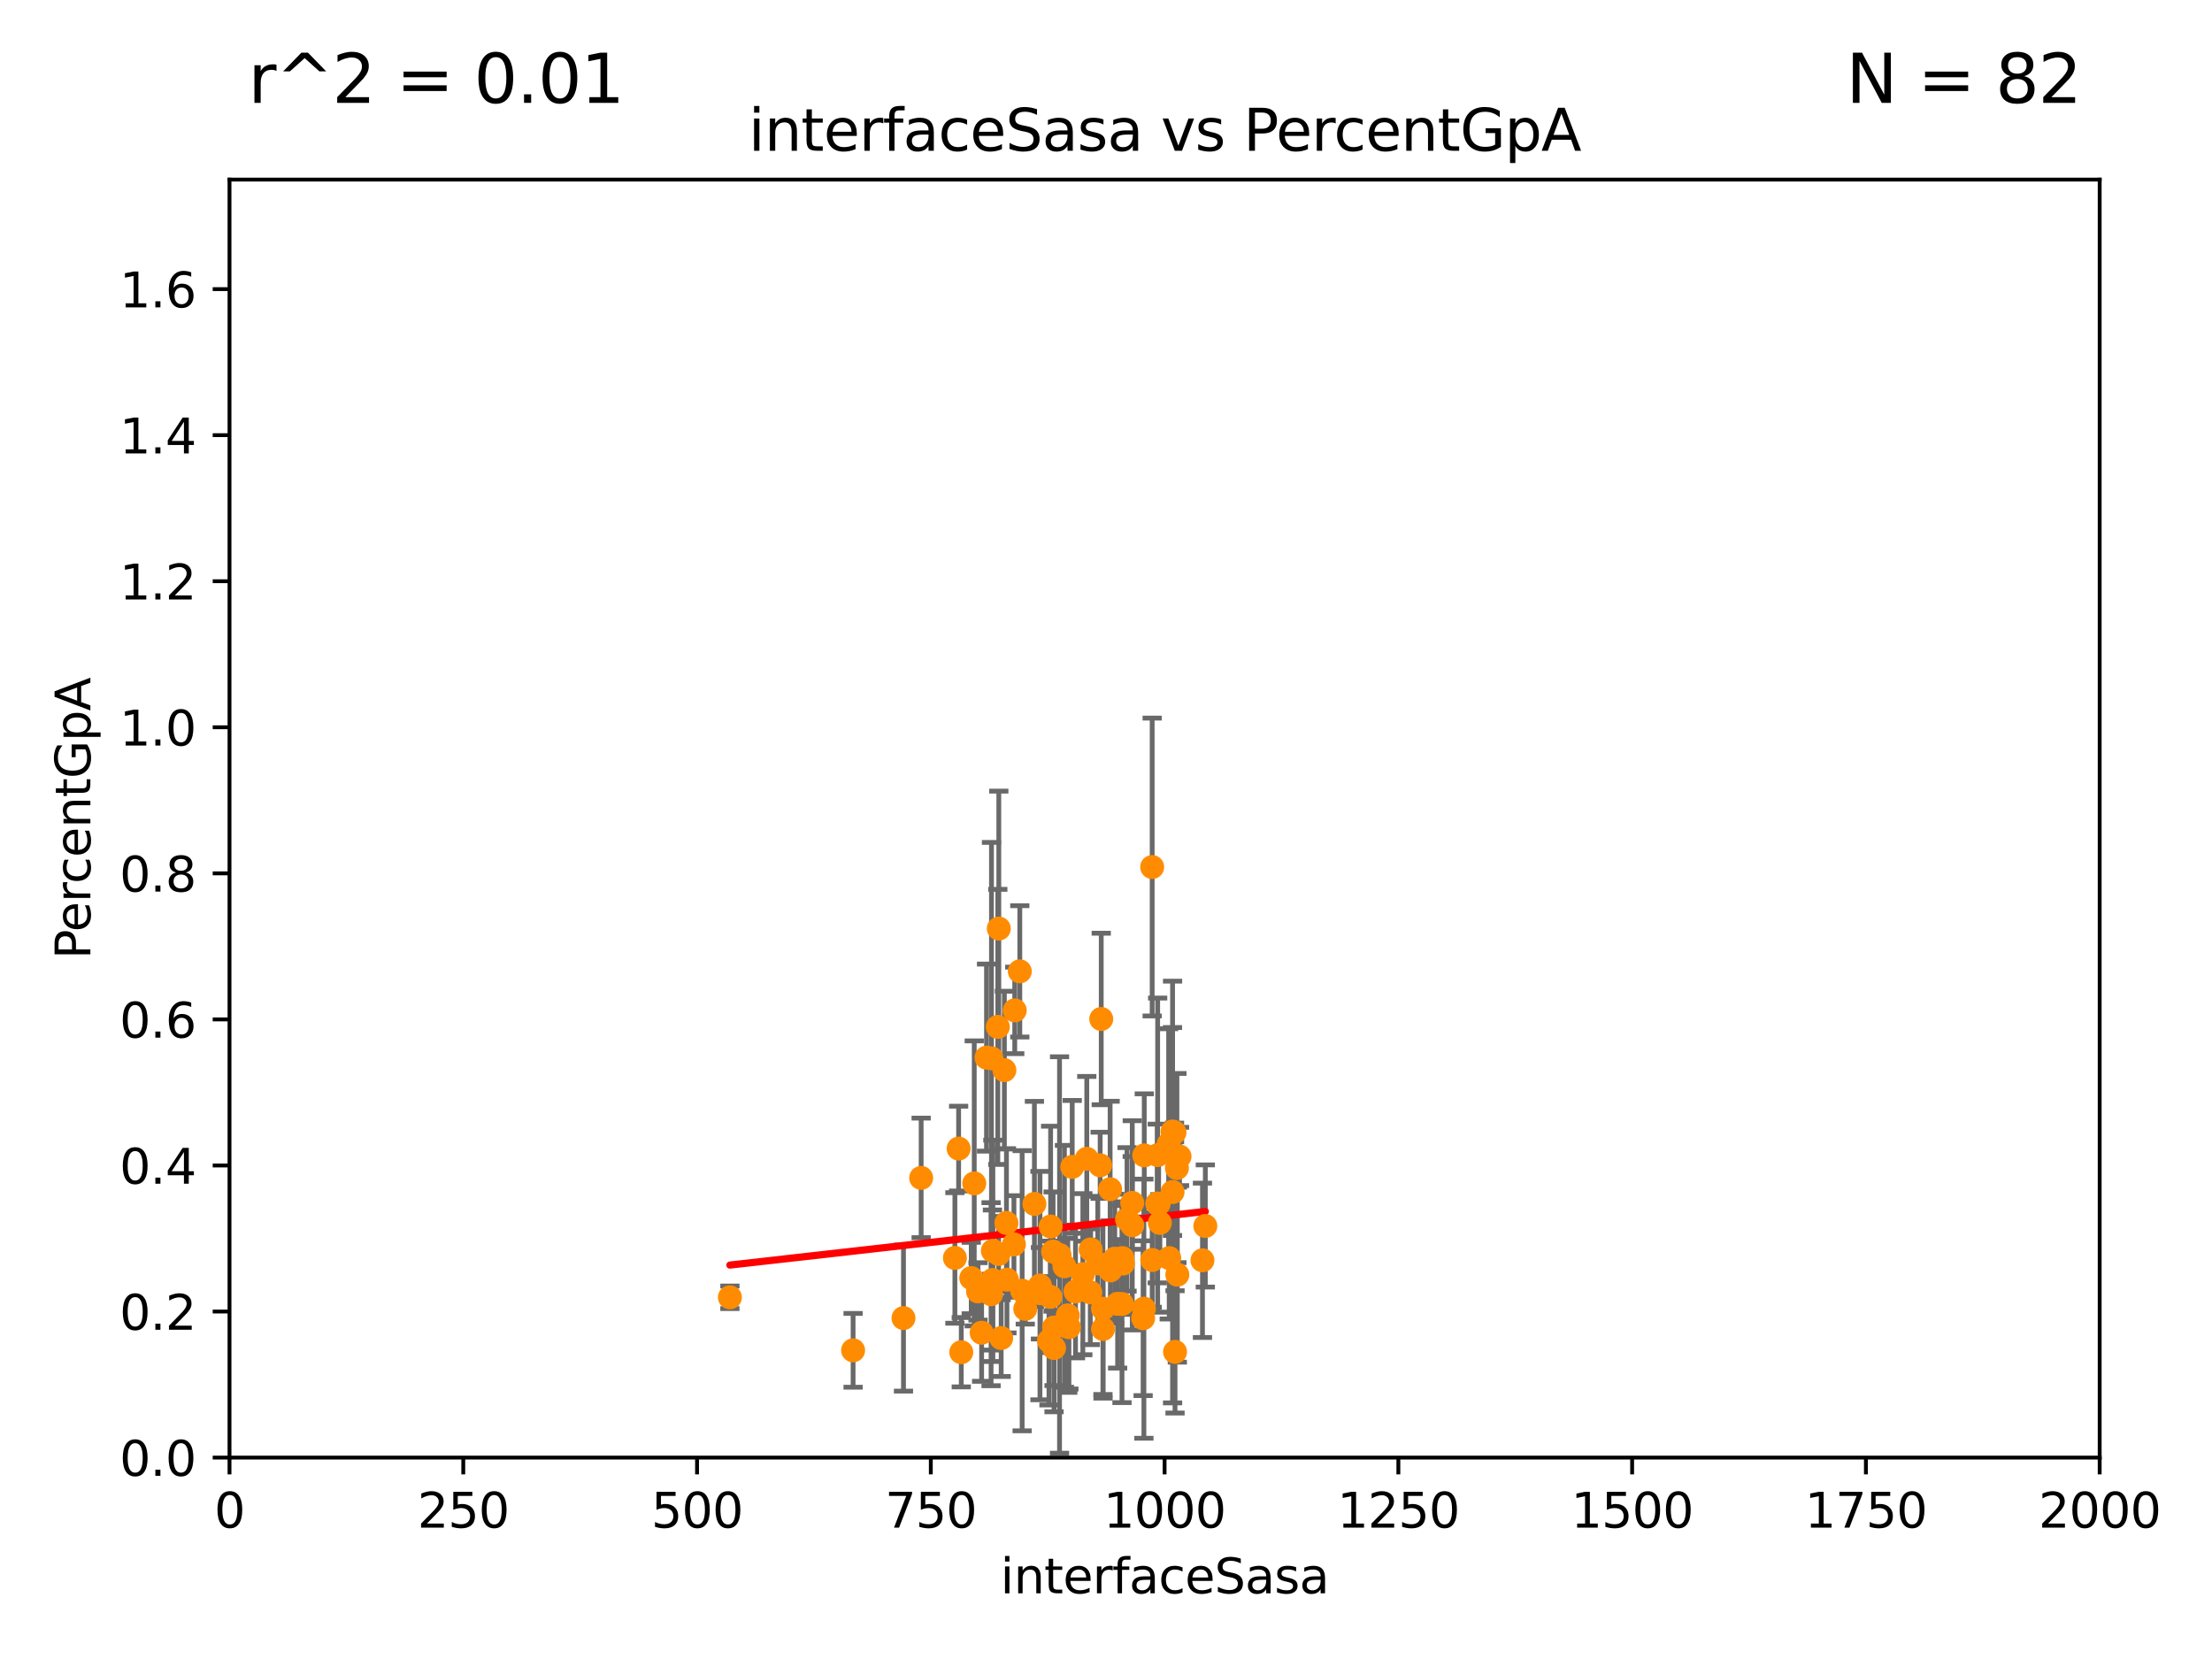 <?xml version="1.0" encoding="utf-8" standalone="no"?>
<!DOCTYPE svg PUBLIC "-//W3C//DTD SVG 1.1//EN"
  "http://www.w3.org/Graphics/SVG/1.1/DTD/svg11.dtd">
<svg xmlns:xlink="http://www.w3.org/1999/xlink" width="460.8pt" height="345.6pt" viewBox="0 0 460.8 345.6" xmlns="http://www.w3.org/2000/svg" version="1.1">
 <defs>
  <style type="text/css">*{stroke-linejoin: round; stroke-linecap: butt}</style>
 </defs>
 <g id="figure_1">
  <g id="patch_1">
   <path d="M 0 345.6 
L 460.8 345.6 
L 460.8 0 
L 0 0 
z
" style="fill: #ffffff"/>
  </g>
  <g id="axes_1">
   <g id="patch_2">
    <path d="M 47.81 303.64 
L 437.4 303.64 
L 437.4 37.411 
L 47.81 37.411 
z
" style="fill: #ffffff"/>
   </g>
   <g id="PathCollection_1">
    <defs>
     <path id="m9a3475a8e1" d="M 0 1.118 
C 0.297 1.118 0.581 1 0.791 0.791 
C 1 0.581 1.118 0.297 1.118 0 
C 1.118 -0.297 1 -0.581 0.791 -0.791 
C 0.581 -1 0.297 -1.118 0 -1.118 
C -0.297 -1.118 -0.581 -1 -0.791 -0.791 
C -1 -0.581 -1.118 -0.297 -1.118 0 
C -1.118 0.297 -1 0.581 -0.791 0.791 
C -0.581 1 -0.297 1.118 0 1.118 
z
" style="stroke: #ff8c00"/>
    </defs>
    <g clip-path="url(#p839640e4aa)">
     <use xlink:href="#m9a3475a8e1" x="212.443" y="202.351" style="fill: #ff8c00; stroke: #ff8c00"/>
     <use xlink:href="#m9a3475a8e1" x="228.693" y="263.197" style="fill: #ff8c00; stroke: #ff8c00"/>
     <use xlink:href="#m9a3475a8e1" x="229.766" y="272.623" style="fill: #ff8c00; stroke: #ff8c00"/>
     <use xlink:href="#m9a3475a8e1" x="240.028" y="262.482" style="fill: #ff8c00; stroke: #ff8c00"/>
     <use xlink:href="#m9a3475a8e1" x="241.078" y="250.714" style="fill: #ff8c00; stroke: #ff8c00"/>
     <use xlink:href="#m9a3475a8e1" x="221.741" y="263.795" style="fill: #ff8c00; stroke: #ff8c00"/>
     <use xlink:href="#m9a3475a8e1" x="244.67" y="235.902" style="fill: #ff8c00; stroke: #ff8c00"/>
     <use xlink:href="#m9a3475a8e1" x="223.363" y="243.08" style="fill: #ff8c00; stroke: #ff8c00"/>
     <use xlink:href="#m9a3475a8e1" x="238.134" y="274.61" style="fill: #ff8c00; stroke: #ff8c00"/>
     <use xlink:href="#m9a3475a8e1" x="216.746" y="269.407" style="fill: #ff8c00; stroke: #ff8c00"/>
     <use xlink:href="#m9a3475a8e1" x="241.368" y="250.773" style="fill: #ff8c00; stroke: #ff8c00"/>
     <use xlink:href="#m9a3475a8e1" x="240.018" y="180.619" style="fill: #ff8c00; stroke: #ff8c00"/>
     <use xlink:href="#m9a3475a8e1" x="250.496" y="262.543" style="fill: #ff8c00; stroke: #ff8c00"/>
     <use xlink:href="#m9a3475a8e1" x="177.715" y="281.299" style="fill: #ff8c00; stroke: #ff8c00"/>
     <use xlink:href="#m9a3475a8e1" x="232.224" y="262.209" style="fill: #ff8c00; stroke: #ff8c00"/>
     <use xlink:href="#m9a3475a8e1" x="206.543" y="220.466" style="fill: #ff8c00; stroke: #ff8c00"/>
     <use xlink:href="#m9a3475a8e1" x="231.26" y="247.732" style="fill: #ff8c00; stroke: #ff8c00"/>
     <use xlink:href="#m9a3475a8e1" x="206.833" y="260.571" style="fill: #ff8c00; stroke: #ff8c00"/>
     <use xlink:href="#m9a3475a8e1" x="244.267" y="248.321" style="fill: #ff8c00; stroke: #ff8c00"/>
     <use xlink:href="#m9a3475a8e1" x="219.576" y="280.81" style="fill: #ff8c00; stroke: #ff8c00"/>
     <use xlink:href="#m9a3475a8e1" x="191.894" y="245.377" style="fill: #ff8c00; stroke: #ff8c00"/>
     <use xlink:href="#m9a3475a8e1" x="227.205" y="260.289" style="fill: #ff8c00; stroke: #ff8c00"/>
     <use xlink:href="#m9a3475a8e1" x="200.249" y="281.691" style="fill: #ff8c00; stroke: #ff8c00"/>
     <use xlink:href="#m9a3475a8e1" x="222.44" y="274.022" style="fill: #ff8c00; stroke: #ff8c00"/>
     <use xlink:href="#m9a3475a8e1" x="202.329" y="266.238" style="fill: #ff8c00; stroke: #ff8c00"/>
     <use xlink:href="#m9a3475a8e1" x="218.522" y="279.312" style="fill: #ff8c00; stroke: #ff8c00"/>
     <use xlink:href="#m9a3475a8e1" x="198.922" y="262.051" style="fill: #ff8c00; stroke: #ff8c00"/>
     <use xlink:href="#m9a3475a8e1" x="204.491" y="277.63" style="fill: #ff8c00; stroke: #ff8c00"/>
     <use xlink:href="#m9a3475a8e1" x="208.029" y="261.226" style="fill: #ff8c00; stroke: #ff8c00"/>
     <use xlink:href="#m9a3475a8e1" x="245.718" y="240.914" style="fill: #ff8c00; stroke: #ff8c00"/>
     <use xlink:href="#m9a3475a8e1" x="241.623" y="254.748" style="fill: #ff8c00; stroke: #ff8c00"/>
     <use xlink:href="#m9a3475a8e1" x="234.782" y="254.014" style="fill: #ff8c00; stroke: #ff8c00"/>
     <use xlink:href="#m9a3475a8e1" x="245.174" y="243.327" style="fill: #ff8c00; stroke: #ff8c00"/>
     <use xlink:href="#m9a3475a8e1" x="219.38" y="260.729" style="fill: #ff8c00; stroke: #ff8c00"/>
     <use xlink:href="#m9a3475a8e1" x="233.923" y="263.224" style="fill: #ff8c00; stroke: #ff8c00"/>
     <use xlink:href="#m9a3475a8e1" x="243.452" y="238.349" style="fill: #ff8c00; stroke: #ff8c00"/>
     <use xlink:href="#m9a3475a8e1" x="235.867" y="250.583" style="fill: #ff8c00; stroke: #ff8c00"/>
     <use xlink:href="#m9a3475a8e1" x="245.26" y="265.54" style="fill: #ff8c00; stroke: #ff8c00"/>
     <use xlink:href="#m9a3475a8e1" x="209.229" y="222.93" style="fill: #ff8c00; stroke: #ff8c00"/>
     <use xlink:href="#m9a3475a8e1" x="203.738" y="269.021" style="fill: #ff8c00; stroke: #ff8c00"/>
     <use xlink:href="#m9a3475a8e1" x="209.663" y="254.762" style="fill: #ff8c00; stroke: #ff8c00"/>
     <use xlink:href="#m9a3475a8e1" x="205.512" y="220.316" style="fill: #ff8c00; stroke: #ff8c00"/>
     <use xlink:href="#m9a3475a8e1" x="209.763" y="266.58" style="fill: #ff8c00; stroke: #ff8c00"/>
     <use xlink:href="#m9a3475a8e1" x="229.182" y="242.756" style="fill: #ff8c00; stroke: #ff8c00"/>
     <use xlink:href="#m9a3475a8e1" x="207.861" y="213.921" style="fill: #ff8c00; stroke: #ff8c00"/>
     <use xlink:href="#m9a3475a8e1" x="152.051" y="270.255" style="fill: #ff8c00; stroke: #ff8c00"/>
     <use xlink:href="#m9a3475a8e1" x="238.294" y="272.619" style="fill: #ff8c00; stroke: #ff8c00"/>
     <use xlink:href="#m9a3475a8e1" x="208.07" y="193.434" style="fill: #ff8c00; stroke: #ff8c00"/>
     <use xlink:href="#m9a3475a8e1" x="199.699" y="239.27" style="fill: #ff8c00; stroke: #ff8c00"/>
     <use xlink:href="#m9a3475a8e1" x="244.251" y="235.717" style="fill: #ff8c00; stroke: #ff8c00"/>
     <use xlink:href="#m9a3475a8e1" x="218.819" y="270.151" style="fill: #ff8c00; stroke: #ff8c00"/>
     <use xlink:href="#m9a3475a8e1" x="251.09" y="255.393" style="fill: #ff8c00; stroke: #ff8c00"/>
     <use xlink:href="#m9a3475a8e1" x="202.954" y="246.522" style="fill: #ff8c00; stroke: #ff8c00"/>
     <use xlink:href="#m9a3475a8e1" x="215.488" y="250.8" style="fill: #ff8c00; stroke: #ff8c00"/>
     <use xlink:href="#m9a3475a8e1" x="244.781" y="281.619" style="fill: #ff8c00; stroke: #ff8c00"/>
     <use xlink:href="#m9a3475a8e1" x="227.125" y="269.22" style="fill: #ff8c00; stroke: #ff8c00"/>
     <use xlink:href="#m9a3475a8e1" x="212.93" y="268.883" style="fill: #ff8c00; stroke: #ff8c00"/>
     <use xlink:href="#m9a3475a8e1" x="232.824" y="271.613" style="fill: #ff8c00; stroke: #ff8c00"/>
     <use xlink:href="#m9a3475a8e1" x="238.37" y="240.687" style="fill: #ff8c00; stroke: #ff8c00"/>
     <use xlink:href="#m9a3475a8e1" x="206.745" y="266.652" style="fill: #ff8c00; stroke: #ff8c00"/>
     <use xlink:href="#m9a3475a8e1" x="241.162" y="240.63" style="fill: #ff8c00; stroke: #ff8c00"/>
     <use xlink:href="#m9a3475a8e1" x="231.311" y="264.648" style="fill: #ff8c00; stroke: #ff8c00"/>
     <use xlink:href="#m9a3475a8e1" x="208.563" y="278.743" style="fill: #ff8c00; stroke: #ff8c00"/>
     <use xlink:href="#m9a3475a8e1" x="229.408" y="212.272" style="fill: #ff8c00; stroke: #ff8c00"/>
     <use xlink:href="#m9a3475a8e1" x="235.873" y="255.257" style="fill: #ff8c00; stroke: #ff8c00"/>
     <use xlink:href="#m9a3475a8e1" x="188.212" y="274.58" style="fill: #ff8c00; stroke: #ff8c00"/>
     <use xlink:href="#m9a3475a8e1" x="211.22" y="259.236" style="fill: #ff8c00; stroke: #ff8c00"/>
     <use xlink:href="#m9a3475a8e1" x="225.576" y="265.435" style="fill: #ff8c00; stroke: #ff8c00"/>
     <use xlink:href="#m9a3475a8e1" x="218.863" y="255.506" style="fill: #ff8c00; stroke: #ff8c00"/>
     <use xlink:href="#m9a3475a8e1" x="222.677" y="276.492" style="fill: #ff8c00; stroke: #ff8c00"/>
     <use xlink:href="#m9a3475a8e1" x="243.569" y="262.085" style="fill: #ff8c00; stroke: #ff8c00"/>
     <use xlink:href="#m9a3475a8e1" x="226.396" y="241.403" style="fill: #ff8c00; stroke: #ff8c00"/>
     <use xlink:href="#m9a3475a8e1" x="220.72" y="261.436" style="fill: #ff8c00; stroke: #ff8c00"/>
     <use xlink:href="#m9a3475a8e1" x="216.645" y="267.809" style="fill: #ff8c00; stroke: #ff8c00"/>
     <use xlink:href="#m9a3475a8e1" x="233.829" y="262.082" style="fill: #ff8c00; stroke: #ff8c00"/>
     <use xlink:href="#m9a3475a8e1" x="219.574" y="276.549" style="fill: #ff8c00; stroke: #ff8c00"/>
     <use xlink:href="#m9a3475a8e1" x="224.047" y="269.047" style="fill: #ff8c00; stroke: #ff8c00"/>
     <use xlink:href="#m9a3475a8e1" x="229.784" y="276.856" style="fill: #ff8c00; stroke: #ff8c00"/>
     <use xlink:href="#m9a3475a8e1" x="233.732" y="271.654" style="fill: #ff8c00; stroke: #ff8c00"/>
     <use xlink:href="#m9a3475a8e1" x="211.391" y="210.482" style="fill: #ff8c00; stroke: #ff8c00"/>
     <use xlink:href="#m9a3475a8e1" x="213.584" y="272.66" style="fill: #ff8c00; stroke: #ff8c00"/>
     <use xlink:href="#m9a3475a8e1" x="206.461" y="269.605" style="fill: #ff8c00; stroke: #ff8c00"/>
    </g>
   </g>
   <g id="matplotlib.axis_1">
    <g id="xtick_1">
     <g id="line2d_1">
      <defs>
       <path id="m5a06a606f2" d="M 0 0 
L 0 3.5 
" style="stroke: #000000; stroke-width: 0.8"/>
      </defs>
      <g>
       <use xlink:href="#m5a06a606f2" x="47.81" y="303.64" style="stroke: #000000; stroke-width: 0.8"/>
      </g>
     </g>
     <g id="text_1">
      <!-- 0 -->
      <g transform="translate(44.629 318.238)scale(0.1 -0.1)">
       <defs>
        <path id="DejaVuSans-30" d="M 2034 4250 
Q 1547 4250 1301 3770 
Q 1056 3291 1056 2328 
Q 1056 1369 1301 889 
Q 1547 409 2034 409 
Q 2525 409 2770 889 
Q 3016 1369 3016 2328 
Q 3016 3291 2770 3770 
Q 2525 4250 2034 4250 
z
M 2034 4750 
Q 2819 4750 3233 4129 
Q 3647 3509 3647 2328 
Q 3647 1150 3233 529 
Q 2819 -91 2034 -91 
Q 1250 -91 836 529 
Q 422 1150 422 2328 
Q 422 3509 836 4129 
Q 1250 4750 2034 4750 
z
" transform="scale(0.016)"/>
       </defs>
       <use xlink:href="#DejaVuSans-30"/>
      </g>
     </g>
    </g>
    <g id="xtick_2">
     <g id="line2d_2">
      <g>
       <use xlink:href="#m5a06a606f2" x="96.509" y="303.64" style="stroke: #000000; stroke-width: 0.8"/>
      </g>
     </g>
     <g id="text_2">
      <!-- 250 -->
      <g transform="translate(86.965 318.238)scale(0.1 -0.1)">
       <defs>
        <path id="DejaVuSans-32" d="M 1228 531 
L 3431 531 
L 3431 0 
L 469 0 
L 469 531 
Q 828 903 1448 1529 
Q 2069 2156 2228 2338 
Q 2531 2678 2651 2914 
Q 2772 3150 2772 3378 
Q 2772 3750 2511 3984 
Q 2250 4219 1831 4219 
Q 1534 4219 1204 4116 
Q 875 4013 500 3803 
L 500 4441 
Q 881 4594 1212 4672 
Q 1544 4750 1819 4750 
Q 2544 4750 2975 4387 
Q 3406 4025 3406 3419 
Q 3406 3131 3298 2873 
Q 3191 2616 2906 2266 
Q 2828 2175 2409 1742 
Q 1991 1309 1228 531 
z
" transform="scale(0.016)"/>
        <path id="DejaVuSans-35" d="M 691 4666 
L 3169 4666 
L 3169 4134 
L 1269 4134 
L 1269 2991 
Q 1406 3038 1543 3061 
Q 1681 3084 1819 3084 
Q 2600 3084 3056 2656 
Q 3513 2228 3513 1497 
Q 3513 744 3044 326 
Q 2575 -91 1722 -91 
Q 1428 -91 1123 -41 
Q 819 9 494 109 
L 494 744 
Q 775 591 1075 516 
Q 1375 441 1709 441 
Q 2250 441 2565 725 
Q 2881 1009 2881 1497 
Q 2881 1984 2565 2268 
Q 2250 2553 1709 2553 
Q 1456 2553 1204 2497 
Q 953 2441 691 2322 
L 691 4666 
z
" transform="scale(0.016)"/>
       </defs>
       <use xlink:href="#DejaVuSans-32"/>
       <use xlink:href="#DejaVuSans-35" x="63.623"/>
       <use xlink:href="#DejaVuSans-30" x="127.246"/>
      </g>
     </g>
    </g>
    <g id="xtick_3">
     <g id="line2d_3">
      <g>
       <use xlink:href="#m5a06a606f2" x="145.208" y="303.64" style="stroke: #000000; stroke-width: 0.8"/>
      </g>
     </g>
     <g id="text_3">
      <!-- 500 -->
      <g transform="translate(135.664 318.238)scale(0.1 -0.1)">
       <use xlink:href="#DejaVuSans-35"/>
       <use xlink:href="#DejaVuSans-30" x="63.623"/>
       <use xlink:href="#DejaVuSans-30" x="127.246"/>
      </g>
     </g>
    </g>
    <g id="xtick_4">
     <g id="line2d_4">
      <g>
       <use xlink:href="#m5a06a606f2" x="193.906" y="303.64" style="stroke: #000000; stroke-width: 0.8"/>
      </g>
     </g>
     <g id="text_4">
      <!-- 750 -->
      <g transform="translate(184.363 318.238)scale(0.1 -0.1)">
       <defs>
        <path id="DejaVuSans-37" d="M 525 4666 
L 3525 4666 
L 3525 4397 
L 1831 0 
L 1172 0 
L 2766 4134 
L 525 4134 
L 525 4666 
z
" transform="scale(0.016)"/>
       </defs>
       <use xlink:href="#DejaVuSans-37"/>
       <use xlink:href="#DejaVuSans-35" x="63.623"/>
       <use xlink:href="#DejaVuSans-30" x="127.246"/>
      </g>
     </g>
    </g>
    <g id="xtick_5">
     <g id="line2d_5">
      <g>
       <use xlink:href="#m5a06a606f2" x="242.605" y="303.64" style="stroke: #000000; stroke-width: 0.8"/>
      </g>
     </g>
     <g id="text_5">
      <!-- 1000 -->
      <g transform="translate(229.88 318.238)scale(0.1 -0.1)">
       <defs>
        <path id="DejaVuSans-31" d="M 794 531 
L 1825 531 
L 1825 4091 
L 703 3866 
L 703 4441 
L 1819 4666 
L 2450 4666 
L 2450 531 
L 3481 531 
L 3481 0 
L 794 0 
L 794 531 
z
" transform="scale(0.016)"/>
       </defs>
       <use xlink:href="#DejaVuSans-31"/>
       <use xlink:href="#DejaVuSans-30" x="63.623"/>
       <use xlink:href="#DejaVuSans-30" x="127.246"/>
       <use xlink:href="#DejaVuSans-30" x="190.869"/>
      </g>
     </g>
    </g>
    <g id="xtick_6">
     <g id="line2d_6">
      <g>
       <use xlink:href="#m5a06a606f2" x="291.304" y="303.64" style="stroke: #000000; stroke-width: 0.8"/>
      </g>
     </g>
     <g id="text_6">
      <!-- 1250 -->
      <g transform="translate(278.579 318.238)scale(0.1 -0.1)">
       <use xlink:href="#DejaVuSans-31"/>
       <use xlink:href="#DejaVuSans-32" x="63.623"/>
       <use xlink:href="#DejaVuSans-35" x="127.246"/>
       <use xlink:href="#DejaVuSans-30" x="190.869"/>
      </g>
     </g>
    </g>
    <g id="xtick_7">
     <g id="line2d_7">
      <g>
       <use xlink:href="#m5a06a606f2" x="340.002" y="303.64" style="stroke: #000000; stroke-width: 0.8"/>
      </g>
     </g>
     <g id="text_7">
      <!-- 1500 -->
      <g transform="translate(327.277 318.238)scale(0.1 -0.1)">
       <use xlink:href="#DejaVuSans-31"/>
       <use xlink:href="#DejaVuSans-35" x="63.623"/>
       <use xlink:href="#DejaVuSans-30" x="127.246"/>
       <use xlink:href="#DejaVuSans-30" x="190.869"/>
      </g>
     </g>
    </g>
    <g id="xtick_8">
     <g id="line2d_8">
      <g>
       <use xlink:href="#m5a06a606f2" x="388.701" y="303.64" style="stroke: #000000; stroke-width: 0.8"/>
      </g>
     </g>
     <g id="text_8">
      <!-- 1750 -->
      <g transform="translate(375.976 318.238)scale(0.1 -0.1)">
       <use xlink:href="#DejaVuSans-31"/>
       <use xlink:href="#DejaVuSans-37" x="63.623"/>
       <use xlink:href="#DejaVuSans-35" x="127.246"/>
       <use xlink:href="#DejaVuSans-30" x="190.869"/>
      </g>
     </g>
    </g>
    <g id="xtick_9">
     <g id="line2d_9">
      <g>
       <use xlink:href="#m5a06a606f2" x="437.4" y="303.64" style="stroke: #000000; stroke-width: 0.8"/>
      </g>
     </g>
     <g id="text_9">
      <!-- 2000 -->
      <g transform="translate(424.675 318.238)scale(0.1 -0.1)">
       <use xlink:href="#DejaVuSans-32"/>
       <use xlink:href="#DejaVuSans-30" x="63.623"/>
       <use xlink:href="#DejaVuSans-30" x="127.246"/>
       <use xlink:href="#DejaVuSans-30" x="190.869"/>
      </g>
     </g>
    </g>
    <g id="text_10">
     <!-- interfaceSasa -->
     <g transform="translate(208.398 331.917)scale(0.1 -0.1)">
      <defs>
       <path id="DejaVuSans-69" d="M 603 3500 
L 1178 3500 
L 1178 0 
L 603 0 
L 603 3500 
z
M 603 4863 
L 1178 4863 
L 1178 4134 
L 603 4134 
L 603 4863 
z
" transform="scale(0.016)"/>
       <path id="DejaVuSans-6e" d="M 3513 2113 
L 3513 0 
L 2938 0 
L 2938 2094 
Q 2938 2591 2744 2837 
Q 2550 3084 2163 3084 
Q 1697 3084 1428 2787 
Q 1159 2491 1159 1978 
L 1159 0 
L 581 0 
L 581 3500 
L 1159 3500 
L 1159 2956 
Q 1366 3272 1645 3428 
Q 1925 3584 2291 3584 
Q 2894 3584 3203 3211 
Q 3513 2838 3513 2113 
z
" transform="scale(0.016)"/>
       <path id="DejaVuSans-74" d="M 1172 4494 
L 1172 3500 
L 2356 3500 
L 2356 3053 
L 1172 3053 
L 1172 1153 
Q 1172 725 1289 603 
Q 1406 481 1766 481 
L 2356 481 
L 2356 0 
L 1766 0 
Q 1100 0 847 248 
Q 594 497 594 1153 
L 594 3053 
L 172 3053 
L 172 3500 
L 594 3500 
L 594 4494 
L 1172 4494 
z
" transform="scale(0.016)"/>
       <path id="DejaVuSans-65" d="M 3597 1894 
L 3597 1613 
L 953 1613 
Q 991 1019 1311 708 
Q 1631 397 2203 397 
Q 2534 397 2845 478 
Q 3156 559 3463 722 
L 3463 178 
Q 3153 47 2828 -22 
Q 2503 -91 2169 -91 
Q 1331 -91 842 396 
Q 353 884 353 1716 
Q 353 2575 817 3079 
Q 1281 3584 2069 3584 
Q 2775 3584 3186 3129 
Q 3597 2675 3597 1894 
z
M 3022 2063 
Q 3016 2534 2758 2815 
Q 2500 3097 2075 3097 
Q 1594 3097 1305 2825 
Q 1016 2553 972 2059 
L 3022 2063 
z
" transform="scale(0.016)"/>
       <path id="DejaVuSans-72" d="M 2631 2963 
Q 2534 3019 2420 3045 
Q 2306 3072 2169 3072 
Q 1681 3072 1420 2755 
Q 1159 2438 1159 1844 
L 1159 0 
L 581 0 
L 581 3500 
L 1159 3500 
L 1159 2956 
Q 1341 3275 1631 3429 
Q 1922 3584 2338 3584 
Q 2397 3584 2469 3576 
Q 2541 3569 2628 3553 
L 2631 2963 
z
" transform="scale(0.016)"/>
       <path id="DejaVuSans-66" d="M 2375 4863 
L 2375 4384 
L 1825 4384 
Q 1516 4384 1395 4259 
Q 1275 4134 1275 3809 
L 1275 3500 
L 2222 3500 
L 2222 3053 
L 1275 3053 
L 1275 0 
L 697 0 
L 697 3053 
L 147 3053 
L 147 3500 
L 697 3500 
L 697 3744 
Q 697 4328 969 4595 
Q 1241 4863 1831 4863 
L 2375 4863 
z
" transform="scale(0.016)"/>
       <path id="DejaVuSans-61" d="M 2194 1759 
Q 1497 1759 1228 1600 
Q 959 1441 959 1056 
Q 959 750 1161 570 
Q 1363 391 1709 391 
Q 2188 391 2477 730 
Q 2766 1069 2766 1631 
L 2766 1759 
L 2194 1759 
z
M 3341 1997 
L 3341 0 
L 2766 0 
L 2766 531 
Q 2569 213 2275 61 
Q 1981 -91 1556 -91 
Q 1019 -91 701 211 
Q 384 513 384 1019 
Q 384 1609 779 1909 
Q 1175 2209 1959 2209 
L 2766 2209 
L 2766 2266 
Q 2766 2663 2505 2880 
Q 2244 3097 1772 3097 
Q 1472 3097 1187 3025 
Q 903 2953 641 2809 
L 641 3341 
Q 956 3463 1253 3523 
Q 1550 3584 1831 3584 
Q 2591 3584 2966 3190 
Q 3341 2797 3341 1997 
z
" transform="scale(0.016)"/>
       <path id="DejaVuSans-63" d="M 3122 3366 
L 3122 2828 
Q 2878 2963 2633 3030 
Q 2388 3097 2138 3097 
Q 1578 3097 1268 2742 
Q 959 2388 959 1747 
Q 959 1106 1268 751 
Q 1578 397 2138 397 
Q 2388 397 2633 464 
Q 2878 531 3122 666 
L 3122 134 
Q 2881 22 2623 -34 
Q 2366 -91 2075 -91 
Q 1284 -91 818 406 
Q 353 903 353 1747 
Q 353 2603 823 3093 
Q 1294 3584 2113 3584 
Q 2378 3584 2631 3529 
Q 2884 3475 3122 3366 
z
" transform="scale(0.016)"/>
       <path id="DejaVuSans-53" d="M 3425 4513 
L 3425 3897 
Q 3066 4069 2747 4153 
Q 2428 4238 2131 4238 
Q 1616 4238 1336 4038 
Q 1056 3838 1056 3469 
Q 1056 3159 1242 3001 
Q 1428 2844 1947 2747 
L 2328 2669 
Q 3034 2534 3370 2195 
Q 3706 1856 3706 1288 
Q 3706 609 3251 259 
Q 2797 -91 1919 -91 
Q 1588 -91 1214 -16 
Q 841 59 441 206 
L 441 856 
Q 825 641 1194 531 
Q 1563 422 1919 422 
Q 2459 422 2753 634 
Q 3047 847 3047 1241 
Q 3047 1584 2836 1778 
Q 2625 1972 2144 2069 
L 1759 2144 
Q 1053 2284 737 2584 
Q 422 2884 422 3419 
Q 422 4038 858 4394 
Q 1294 4750 2059 4750 
Q 2388 4750 2728 4690 
Q 3069 4631 3425 4513 
z
" transform="scale(0.016)"/>
       <path id="DejaVuSans-73" d="M 2834 3397 
L 2834 2853 
Q 2591 2978 2328 3040 
Q 2066 3103 1784 3103 
Q 1356 3103 1142 2972 
Q 928 2841 928 2578 
Q 928 2378 1081 2264 
Q 1234 2150 1697 2047 
L 1894 2003 
Q 2506 1872 2764 1633 
Q 3022 1394 3022 966 
Q 3022 478 2636 193 
Q 2250 -91 1575 -91 
Q 1294 -91 989 -36 
Q 684 19 347 128 
L 347 722 
Q 666 556 975 473 
Q 1284 391 1588 391 
Q 1994 391 2212 530 
Q 2431 669 2431 922 
Q 2431 1156 2273 1281 
Q 2116 1406 1581 1522 
L 1381 1569 
Q 847 1681 609 1914 
Q 372 2147 372 2553 
Q 372 3047 722 3315 
Q 1072 3584 1716 3584 
Q 2034 3584 2315 3537 
Q 2597 3491 2834 3397 
z
" transform="scale(0.016)"/>
      </defs>
      <use xlink:href="#DejaVuSans-69"/>
      <use xlink:href="#DejaVuSans-6e" x="27.783"/>
      <use xlink:href="#DejaVuSans-74" x="91.162"/>
      <use xlink:href="#DejaVuSans-65" x="130.371"/>
      <use xlink:href="#DejaVuSans-72" x="191.895"/>
      <use xlink:href="#DejaVuSans-66" x="233.008"/>
      <use xlink:href="#DejaVuSans-61" x="268.213"/>
      <use xlink:href="#DejaVuSans-63" x="329.492"/>
      <use xlink:href="#DejaVuSans-65" x="384.473"/>
      <use xlink:href="#DejaVuSans-53" x="445.996"/>
      <use xlink:href="#DejaVuSans-61" x="509.473"/>
      <use xlink:href="#DejaVuSans-73" x="570.752"/>
      <use xlink:href="#DejaVuSans-61" x="622.852"/>
     </g>
    </g>
   </g>
   <g id="matplotlib.axis_2">
    <g id="ytick_1">
     <g id="line2d_10">
      <defs>
       <path id="m120fe6a489" d="M 0 0 
L -3.5 0 
" style="stroke: #000000; stroke-width: 0.8"/>
      </defs>
      <g>
       <use xlink:href="#m120fe6a489" x="47.81" y="303.64" style="stroke: #000000; stroke-width: 0.8"/>
      </g>
     </g>
     <g id="text_11">
      <!-- 0.0 -->
      <g transform="translate(24.907 307.439)scale(0.1 -0.1)">
       <defs>
        <path id="DejaVuSans-2e" d="M 684 794 
L 1344 794 
L 1344 0 
L 684 0 
L 684 794 
z
" transform="scale(0.016)"/>
       </defs>
       <use xlink:href="#DejaVuSans-30"/>
       <use xlink:href="#DejaVuSans-2e" x="63.623"/>
       <use xlink:href="#DejaVuSans-30" x="95.41"/>
      </g>
     </g>
    </g>
    <g id="ytick_2">
     <g id="line2d_11">
      <g>
       <use xlink:href="#m120fe6a489" x="47.81" y="273.214" style="stroke: #000000; stroke-width: 0.8"/>
      </g>
     </g>
     <g id="text_12">
      <!-- 0.2 -->
      <g transform="translate(24.907 277.013)scale(0.1 -0.1)">
       <use xlink:href="#DejaVuSans-30"/>
       <use xlink:href="#DejaVuSans-2e" x="63.623"/>
       <use xlink:href="#DejaVuSans-32" x="95.41"/>
      </g>
     </g>
    </g>
    <g id="ytick_3">
     <g id="line2d_12">
      <g>
       <use xlink:href="#m120fe6a489" x="47.81" y="242.788" style="stroke: #000000; stroke-width: 0.8"/>
      </g>
     </g>
     <g id="text_13">
      <!-- 0.4 -->
      <g transform="translate(24.907 246.587)scale(0.1 -0.1)">
       <defs>
        <path id="DejaVuSans-34" d="M 2419 4116 
L 825 1625 
L 2419 1625 
L 2419 4116 
z
M 2253 4666 
L 3047 4666 
L 3047 1625 
L 3713 1625 
L 3713 1100 
L 3047 1100 
L 3047 0 
L 2419 0 
L 2419 1100 
L 313 1100 
L 313 1709 
L 2253 4666 
z
" transform="scale(0.016)"/>
       </defs>
       <use xlink:href="#DejaVuSans-30"/>
       <use xlink:href="#DejaVuSans-2e" x="63.623"/>
       <use xlink:href="#DejaVuSans-34" x="95.41"/>
      </g>
     </g>
    </g>
    <g id="ytick_4">
     <g id="line2d_13">
      <g>
       <use xlink:href="#m120fe6a489" x="47.81" y="212.362" style="stroke: #000000; stroke-width: 0.8"/>
      </g>
     </g>
     <g id="text_14">
      <!-- 0.6 -->
      <g transform="translate(24.907 216.161)scale(0.1 -0.1)">
       <defs>
        <path id="DejaVuSans-36" d="M 2113 2584 
Q 1688 2584 1439 2293 
Q 1191 2003 1191 1497 
Q 1191 994 1439 701 
Q 1688 409 2113 409 
Q 2538 409 2786 701 
Q 3034 994 3034 1497 
Q 3034 2003 2786 2293 
Q 2538 2584 2113 2584 
z
M 3366 4563 
L 3366 3988 
Q 3128 4100 2886 4159 
Q 2644 4219 2406 4219 
Q 1781 4219 1451 3797 
Q 1122 3375 1075 2522 
Q 1259 2794 1537 2939 
Q 1816 3084 2150 3084 
Q 2853 3084 3261 2657 
Q 3669 2231 3669 1497 
Q 3669 778 3244 343 
Q 2819 -91 2113 -91 
Q 1303 -91 875 529 
Q 447 1150 447 2328 
Q 447 3434 972 4092 
Q 1497 4750 2381 4750 
Q 2619 4750 2861 4703 
Q 3103 4656 3366 4563 
z
" transform="scale(0.016)"/>
       </defs>
       <use xlink:href="#DejaVuSans-30"/>
       <use xlink:href="#DejaVuSans-2e" x="63.623"/>
       <use xlink:href="#DejaVuSans-36" x="95.41"/>
      </g>
     </g>
    </g>
    <g id="ytick_5">
     <g id="line2d_14">
      <g>
       <use xlink:href="#m120fe6a489" x="47.81" y="181.935" style="stroke: #000000; stroke-width: 0.8"/>
      </g>
     </g>
     <g id="text_15">
      <!-- 0.8 -->
      <g transform="translate(24.907 185.735)scale(0.1 -0.1)">
       <defs>
        <path id="DejaVuSans-38" d="M 2034 2216 
Q 1584 2216 1326 1975 
Q 1069 1734 1069 1313 
Q 1069 891 1326 650 
Q 1584 409 2034 409 
Q 2484 409 2743 651 
Q 3003 894 3003 1313 
Q 3003 1734 2745 1975 
Q 2488 2216 2034 2216 
z
M 1403 2484 
Q 997 2584 770 2862 
Q 544 3141 544 3541 
Q 544 4100 942 4425 
Q 1341 4750 2034 4750 
Q 2731 4750 3128 4425 
Q 3525 4100 3525 3541 
Q 3525 3141 3298 2862 
Q 3072 2584 2669 2484 
Q 3125 2378 3379 2068 
Q 3634 1759 3634 1313 
Q 3634 634 3220 271 
Q 2806 -91 2034 -91 
Q 1263 -91 848 271 
Q 434 634 434 1313 
Q 434 1759 690 2068 
Q 947 2378 1403 2484 
z
M 1172 3481 
Q 1172 3119 1398 2916 
Q 1625 2713 2034 2713 
Q 2441 2713 2670 2916 
Q 2900 3119 2900 3481 
Q 2900 3844 2670 4047 
Q 2441 4250 2034 4250 
Q 1625 4250 1398 4047 
Q 1172 3844 1172 3481 
z
" transform="scale(0.016)"/>
       </defs>
       <use xlink:href="#DejaVuSans-30"/>
       <use xlink:href="#DejaVuSans-2e" x="63.623"/>
       <use xlink:href="#DejaVuSans-38" x="95.41"/>
      </g>
     </g>
    </g>
    <g id="ytick_6">
     <g id="line2d_15">
      <g>
       <use xlink:href="#m120fe6a489" x="47.81" y="151.509" style="stroke: #000000; stroke-width: 0.8"/>
      </g>
     </g>
     <g id="text_16">
      <!-- 1.0 -->
      <g transform="translate(24.907 155.308)scale(0.1 -0.1)">
       <use xlink:href="#DejaVuSans-31"/>
       <use xlink:href="#DejaVuSans-2e" x="63.623"/>
       <use xlink:href="#DejaVuSans-30" x="95.41"/>
      </g>
     </g>
    </g>
    <g id="ytick_7">
     <g id="line2d_16">
      <g>
       <use xlink:href="#m120fe6a489" x="47.81" y="121.083" style="stroke: #000000; stroke-width: 0.8"/>
      </g>
     </g>
     <g id="text_17">
      <!-- 1.2 -->
      <g transform="translate(24.907 124.882)scale(0.1 -0.1)">
       <use xlink:href="#DejaVuSans-31"/>
       <use xlink:href="#DejaVuSans-2e" x="63.623"/>
       <use xlink:href="#DejaVuSans-32" x="95.41"/>
      </g>
     </g>
    </g>
    <g id="ytick_8">
     <g id="line2d_17">
      <g>
       <use xlink:href="#m120fe6a489" x="47.81" y="90.657" style="stroke: #000000; stroke-width: 0.8"/>
      </g>
     </g>
     <g id="text_18">
      <!-- 1.4 -->
      <g transform="translate(24.907 94.456)scale(0.1 -0.1)">
       <use xlink:href="#DejaVuSans-31"/>
       <use xlink:href="#DejaVuSans-2e" x="63.623"/>
       <use xlink:href="#DejaVuSans-34" x="95.41"/>
      </g>
     </g>
    </g>
    <g id="ytick_9">
     <g id="line2d_18">
      <g>
       <use xlink:href="#m120fe6a489" x="47.81" y="60.231" style="stroke: #000000; stroke-width: 0.8"/>
      </g>
     </g>
     <g id="text_19">
      <!-- 1.6 -->
      <g transform="translate(24.907 64.03)scale(0.1 -0.1)">
       <use xlink:href="#DejaVuSans-31"/>
       <use xlink:href="#DejaVuSans-2e" x="63.623"/>
       <use xlink:href="#DejaVuSans-36" x="95.41"/>
      </g>
     </g>
    </g>
    <g id="text_20">
     <!-- PercentGpA -->
     <g transform="translate(18.827 199.802)rotate(-90)scale(0.1 -0.1)">
      <defs>
       <path id="DejaVuSans-50" d="M 1259 4147 
L 1259 2394 
L 2053 2394 
Q 2494 2394 2734 2622 
Q 2975 2850 2975 3272 
Q 2975 3691 2734 3919 
Q 2494 4147 2053 4147 
L 1259 4147 
z
M 628 4666 
L 2053 4666 
Q 2838 4666 3239 4311 
Q 3641 3956 3641 3272 
Q 3641 2581 3239 2228 
Q 2838 1875 2053 1875 
L 1259 1875 
L 1259 0 
L 628 0 
L 628 4666 
z
" transform="scale(0.016)"/>
       <path id="DejaVuSans-47" d="M 3809 666 
L 3809 1919 
L 2778 1919 
L 2778 2438 
L 4434 2438 
L 4434 434 
Q 4069 175 3628 42 
Q 3188 -91 2688 -91 
Q 1594 -91 976 548 
Q 359 1188 359 2328 
Q 359 3472 976 4111 
Q 1594 4750 2688 4750 
Q 3144 4750 3555 4637 
Q 3966 4525 4313 4306 
L 4313 3634 
Q 3963 3931 3569 4081 
Q 3175 4231 2741 4231 
Q 1884 4231 1454 3753 
Q 1025 3275 1025 2328 
Q 1025 1384 1454 906 
Q 1884 428 2741 428 
Q 3075 428 3337 486 
Q 3600 544 3809 666 
z
" transform="scale(0.016)"/>
       <path id="DejaVuSans-70" d="M 1159 525 
L 1159 -1331 
L 581 -1331 
L 581 3500 
L 1159 3500 
L 1159 2969 
Q 1341 3281 1617 3432 
Q 1894 3584 2278 3584 
Q 2916 3584 3314 3078 
Q 3713 2572 3713 1747 
Q 3713 922 3314 415 
Q 2916 -91 2278 -91 
Q 1894 -91 1617 61 
Q 1341 213 1159 525 
z
M 3116 1747 
Q 3116 2381 2855 2742 
Q 2594 3103 2138 3103 
Q 1681 3103 1420 2742 
Q 1159 2381 1159 1747 
Q 1159 1113 1420 752 
Q 1681 391 2138 391 
Q 2594 391 2855 752 
Q 3116 1113 3116 1747 
z
" transform="scale(0.016)"/>
       <path id="DejaVuSans-41" d="M 2188 4044 
L 1331 1722 
L 3047 1722 
L 2188 4044 
z
M 1831 4666 
L 2547 4666 
L 4325 0 
L 3669 0 
L 3244 1197 
L 1141 1197 
L 716 0 
L 50 0 
L 1831 4666 
z
" transform="scale(0.016)"/>
      </defs>
      <use xlink:href="#DejaVuSans-50"/>
      <use xlink:href="#DejaVuSans-65" x="56.678"/>
      <use xlink:href="#DejaVuSans-72" x="118.201"/>
      <use xlink:href="#DejaVuSans-63" x="157.064"/>
      <use xlink:href="#DejaVuSans-65" x="212.045"/>
      <use xlink:href="#DejaVuSans-6e" x="273.568"/>
      <use xlink:href="#DejaVuSans-74" x="336.947"/>
      <use xlink:href="#DejaVuSans-47" x="376.156"/>
      <use xlink:href="#DejaVuSans-70" x="453.646"/>
      <use xlink:href="#DejaVuSans-41" x="517.123"/>
     </g>
    </g>
   </g>
   <g id="LineCollection_1">
    <path d="M 212.443 216.028 
L 212.443 188.675 
" clip-path="url(#p839640e4aa)" style="fill: none; stroke: #696969"/>
    <path d="M 228.693 277.175 
L 228.693 249.219 
" clip-path="url(#p839640e4aa)" style="fill: none; stroke: #696969"/>
    <path d="M 229.766 290.501 
L 229.766 254.745 
" clip-path="url(#p839640e4aa)" style="fill: none; stroke: #696969"/>
    <path d="M 240.028 272.328 
L 240.028 252.637 
" clip-path="url(#p839640e4aa)" style="fill: none; stroke: #696969"/>
    <path d="M 241.078 267.245 
L 241.078 234.182 
" clip-path="url(#p839640e4aa)" style="fill: none; stroke: #696969"/>
    <path d="M 221.741 288.987 
L 221.741 238.604 
" clip-path="url(#p839640e4aa)" style="fill: none; stroke: #696969"/>
    <path d="M 244.67 237.845 
L 244.67 233.958 
" clip-path="url(#p839640e4aa)" style="fill: none; stroke: #696969"/>
    <path d="M 223.363 256.918 
L 223.363 229.243 
" clip-path="url(#p839640e4aa)" style="fill: none; stroke: #696969"/>
    <path d="M 238.134 290.731 
L 238.134 258.488 
" clip-path="url(#p839640e4aa)" style="fill: none; stroke: #696969"/>
    <path d="M 216.746 278.93 
L 216.746 259.883 
" clip-path="url(#p839640e4aa)" style="fill: none; stroke: #696969"/>
    <path d="M 241.368 262.192 
L 241.368 239.354 
" clip-path="url(#p839640e4aa)" style="fill: none; stroke: #696969"/>
    <path d="M 240.018 211.644 
L 240.018 149.595 
" clip-path="url(#p839640e4aa)" style="fill: none; stroke: #696969"/>
    <path d="M 250.496 278.622 
L 250.496 246.463 
" clip-path="url(#p839640e4aa)" style="fill: none; stroke: #696969"/>
    <path d="M 177.715 288.984 
L 177.715 273.614 
" clip-path="url(#p839640e4aa)" style="fill: none; stroke: #696969"/>
    <path d="M 232.224 275.653 
L 232.224 248.765 
" clip-path="url(#p839640e4aa)" style="fill: none; stroke: #696969"/>
    <path d="M 206.543 265.438 
L 206.543 175.493 
" clip-path="url(#p839640e4aa)" style="fill: none; stroke: #696969"/>
    <path d="M 231.26 266.056 
L 231.26 229.408 
" clip-path="url(#p839640e4aa)" style="fill: none; stroke: #696969"/>
    <path d="M 206.833 283.623 
L 206.833 237.519 
" clip-path="url(#p839640e4aa)" style="fill: none; stroke: #696969"/>
    <path d="M 244.267 292.247 
L 244.267 204.396 
" clip-path="url(#p839640e4aa)" style="fill: none; stroke: #696969"/>
    <path d="M 219.576 288.635 
L 219.576 272.986 
" clip-path="url(#p839640e4aa)" style="fill: none; stroke: #696969"/>
    <path d="M 191.894 257.828 
L 191.894 232.925 
" clip-path="url(#p839640e4aa)" style="fill: none; stroke: #696969"/>
    <path d="M 227.205 264.577 
L 227.205 256.002 
" clip-path="url(#p839640e4aa)" style="fill: none; stroke: #696969"/>
    <path d="M 200.249 288.917 
L 200.249 274.465 
" clip-path="url(#p839640e4aa)" style="fill: none; stroke: #696969"/>
    <path d="M 222.44 290.048 
L 222.44 257.995 
" clip-path="url(#p839640e4aa)" style="fill: none; stroke: #696969"/>
    <path d="M 202.329 273.67 
L 202.329 258.807 
" clip-path="url(#p839640e4aa)" style="fill: none; stroke: #696969"/>
    <path d="M 218.522 292.685 
L 218.522 265.939 
" clip-path="url(#p839640e4aa)" style="fill: none; stroke: #696969"/>
    <path d="M 198.922 275.65 
L 198.922 248.452 
" clip-path="url(#p839640e4aa)" style="fill: none; stroke: #696969"/>
    <path d="M 204.491 287.747 
L 204.491 267.514 
" clip-path="url(#p839640e4aa)" style="fill: none; stroke: #696969"/>
    <path d="M 208.029 269.035 
L 208.029 253.417 
" clip-path="url(#p839640e4aa)" style="fill: none; stroke: #696969"/>
    <path d="M 245.718 246.986 
L 245.718 234.842 
" clip-path="url(#p839640e4aa)" style="fill: none; stroke: #696969"/>
    <path d="M 241.623 260.629 
L 241.623 248.867 
" clip-path="url(#p839640e4aa)" style="fill: none; stroke: #696969"/>
    <path d="M 234.782 268.96 
L 234.782 239.068 
" clip-path="url(#p839640e4aa)" style="fill: none; stroke: #696969"/>
    <path d="M 245.174 263.027 
L 245.174 223.626 
" clip-path="url(#p839640e4aa)" style="fill: none; stroke: #696969"/>
    <path d="M 219.38 273.156 
L 219.38 248.303 
" clip-path="url(#p839640e4aa)" style="fill: none; stroke: #696969"/>
    <path d="M 233.923 272.913 
L 233.923 253.535 
" clip-path="url(#p839640e4aa)" style="fill: none; stroke: #696969"/>
    <path d="M 243.452 262.398 
L 243.452 214.301 
" clip-path="url(#p839640e4aa)" style="fill: none; stroke: #696969"/>
    <path d="M 235.867 260.238 
L 235.867 240.927 
" clip-path="url(#p839640e4aa)" style="fill: none; stroke: #696969"/>
    <path d="M 245.26 283.764 
L 245.26 247.316 
" clip-path="url(#p839640e4aa)" style="fill: none; stroke: #696969"/>
    <path d="M 209.229 239.365 
L 209.229 206.494 
" clip-path="url(#p839640e4aa)" style="fill: none; stroke: #696969"/>
    <path d="M 203.738 274.999 
L 203.738 263.043 
" clip-path="url(#p839640e4aa)" style="fill: none; stroke: #696969"/>
    <path d="M 209.663 270.228 
L 209.663 239.297 
" clip-path="url(#p839640e4aa)" style="fill: none; stroke: #696969"/>
    <path d="M 205.512 239.799 
L 205.512 200.833 
" clip-path="url(#p839640e4aa)" style="fill: none; stroke: #696969"/>
    <path d="M 209.763 277.664 
L 209.763 255.496 
" clip-path="url(#p839640e4aa)" style="fill: none; stroke: #696969"/>
    <path d="M 229.182 249.649 
L 229.182 235.864 
" clip-path="url(#p839640e4aa)" style="fill: none; stroke: #696969"/>
    <path d="M 207.861 242.574 
L 207.861 185.267 
" clip-path="url(#p839640e4aa)" style="fill: none; stroke: #696969"/>
    <path d="M 152.051 272.606 
L 152.051 267.904 
" clip-path="url(#p839640e4aa)" style="fill: none; stroke: #696969"/>
    <path d="M 238.294 299.611 
L 238.294 245.627 
" clip-path="url(#p839640e4aa)" style="fill: none; stroke: #696969"/>
    <path d="M 208.07 222.059 
L 208.07 164.808 
" clip-path="url(#p839640e4aa)" style="fill: none; stroke: #696969"/>
    <path d="M 199.699 248.099 
L 199.699 230.441 
" clip-path="url(#p839640e4aa)" style="fill: none; stroke: #696969"/>
    <path d="M 244.251 257.381 
L 244.251 214.053 
" clip-path="url(#p839640e4aa)" style="fill: none; stroke: #696969"/>
    <path d="M 218.819 281.757 
L 218.819 258.546 
" clip-path="url(#p839640e4aa)" style="fill: none; stroke: #696969"/>
    <path d="M 251.09 268.119 
L 251.09 242.667 
" clip-path="url(#p839640e4aa)" style="fill: none; stroke: #696969"/>
    <path d="M 202.954 276.209 
L 202.954 216.834 
" clip-path="url(#p839640e4aa)" style="fill: none; stroke: #696969"/>
    <path d="M 215.488 272.165 
L 215.488 229.435 
" clip-path="url(#p839640e4aa)" style="fill: none; stroke: #696969"/>
    <path d="M 244.781 294.358 
L 244.781 268.881 
" clip-path="url(#p839640e4aa)" style="fill: none; stroke: #696969"/>
    <path d="M 227.125 280.113 
L 227.125 258.327 
" clip-path="url(#p839640e4aa)" style="fill: none; stroke: #696969"/>
    <path d="M 212.93 298.064 
L 212.93 239.702 
" clip-path="url(#p839640e4aa)" style="fill: none; stroke: #696969"/>
    <path d="M 232.824 284.995 
L 232.824 258.23 
" clip-path="url(#p839640e4aa)" style="fill: none; stroke: #696969"/>
    <path d="M 238.37 253.512 
L 238.37 227.863 
" clip-path="url(#p839640e4aa)" style="fill: none; stroke: #696969"/>
    <path d="M 206.745 281.24 
L 206.745 252.065 
" clip-path="url(#p839640e4aa)" style="fill: none; stroke: #696969"/>
    <path d="M 241.162 273.348 
L 241.162 207.912 
" clip-path="url(#p839640e4aa)" style="fill: none; stroke: #696969"/>
    <path d="M 231.311 274.964 
L 231.311 254.331 
" clip-path="url(#p839640e4aa)" style="fill: none; stroke: #696969"/>
    <path d="M 208.563 286.745 
L 208.563 270.741 
" clip-path="url(#p839640e4aa)" style="fill: none; stroke: #696969"/>
    <path d="M 229.408 230.133 
L 229.408 194.41 
" clip-path="url(#p839640e4aa)" style="fill: none; stroke: #696969"/>
    <path d="M 235.873 277.05 
L 235.873 233.465 
" clip-path="url(#p839640e4aa)" style="fill: none; stroke: #696969"/>
    <path d="M 188.212 289.79 
L 188.212 259.37 
" clip-path="url(#p839640e4aa)" style="fill: none; stroke: #696969"/>
    <path d="M 211.22 269.385 
L 211.22 249.087 
" clip-path="url(#p839640e4aa)" style="fill: none; stroke: #696969"/>
    <path d="M 225.576 282.218 
L 225.576 248.653 
" clip-path="url(#p839640e4aa)" style="fill: none; stroke: #696969"/>
    <path d="M 218.863 276.4 
L 218.863 234.611 
" clip-path="url(#p839640e4aa)" style="fill: none; stroke: #696969"/>
    <path d="M 222.677 289.358 
L 222.677 263.626 
" clip-path="url(#p839640e4aa)" style="fill: none; stroke: #696969"/>
    <path d="M 243.569 274.773 
L 243.569 249.396 
" clip-path="url(#p839640e4aa)" style="fill: none; stroke: #696969"/>
    <path d="M 226.396 258.562 
L 226.396 224.244 
" clip-path="url(#p839640e4aa)" style="fill: none; stroke: #696969"/>
    <path d="M 220.72 302.727 
L 220.72 220.146 
" clip-path="url(#p839640e4aa)" style="fill: none; stroke: #696969"/>
    <path d="M 216.645 291.599 
L 216.645 244.018 
" clip-path="url(#p839640e4aa)" style="fill: none; stroke: #696969"/>
    <path d="M 233.829 273.805 
L 233.829 250.36 
" clip-path="url(#p839640e4aa)" style="fill: none; stroke: #696969"/>
    <path d="M 219.574 294.1 
L 219.574 258.999 
" clip-path="url(#p839640e4aa)" style="fill: none; stroke: #696969"/>
    <path d="M 224.047 282.871 
L 224.047 255.223 
" clip-path="url(#p839640e4aa)" style="fill: none; stroke: #696969"/>
    <path d="M 229.784 291.251 
L 229.784 262.46 
" clip-path="url(#p839640e4aa)" style="fill: none; stroke: #696969"/>
    <path d="M 233.732 292.191 
L 233.732 251.117 
" clip-path="url(#p839640e4aa)" style="fill: none; stroke: #696969"/>
    <path d="M 211.391 219.493 
L 211.391 201.471 
" clip-path="url(#p839640e4aa)" style="fill: none; stroke: #696969"/>
    <path d="M 213.584 275.833 
L 213.584 269.487 
" clip-path="url(#p839640e4aa)" style="fill: none; stroke: #696969"/>
    <path d="M 206.461 288.67 
L 206.461 250.541 
" clip-path="url(#p839640e4aa)" style="fill: none; stroke: #696969"/>
   </g>
   <g id="line2d_19">
    <defs>
     <path id="m210f2855da" d="M 2 0 
L -2 -0 
" style="stroke: #696969"/>
    </defs>
    <g clip-path="url(#p839640e4aa)">
     <use xlink:href="#m210f2855da" x="212.443" y="216.028" style="fill: #696969; stroke: #696969"/>
     <use xlink:href="#m210f2855da" x="228.693" y="277.175" style="fill: #696969; stroke: #696969"/>
     <use xlink:href="#m210f2855da" x="229.766" y="290.501" style="fill: #696969; stroke: #696969"/>
     <use xlink:href="#m210f2855da" x="240.028" y="272.328" style="fill: #696969; stroke: #696969"/>
     <use xlink:href="#m210f2855da" x="241.078" y="267.245" style="fill: #696969; stroke: #696969"/>
     <use xlink:href="#m210f2855da" x="221.741" y="288.987" style="fill: #696969; stroke: #696969"/>
     <use xlink:href="#m210f2855da" x="244.67" y="237.845" style="fill: #696969; stroke: #696969"/>
     <use xlink:href="#m210f2855da" x="223.363" y="256.918" style="fill: #696969; stroke: #696969"/>
     <use xlink:href="#m210f2855da" x="238.134" y="290.731" style="fill: #696969; stroke: #696969"/>
     <use xlink:href="#m210f2855da" x="216.746" y="278.93" style="fill: #696969; stroke: #696969"/>
     <use xlink:href="#m210f2855da" x="241.368" y="262.192" style="fill: #696969; stroke: #696969"/>
     <use xlink:href="#m210f2855da" x="240.018" y="211.644" style="fill: #696969; stroke: #696969"/>
     <use xlink:href="#m210f2855da" x="250.496" y="278.622" style="fill: #696969; stroke: #696969"/>
     <use xlink:href="#m210f2855da" x="177.715" y="288.984" style="fill: #696969; stroke: #696969"/>
     <use xlink:href="#m210f2855da" x="232.224" y="275.653" style="fill: #696969; stroke: #696969"/>
     <use xlink:href="#m210f2855da" x="206.543" y="265.438" style="fill: #696969; stroke: #696969"/>
     <use xlink:href="#m210f2855da" x="231.26" y="266.056" style="fill: #696969; stroke: #696969"/>
     <use xlink:href="#m210f2855da" x="206.833" y="283.623" style="fill: #696969; stroke: #696969"/>
     <use xlink:href="#m210f2855da" x="244.267" y="292.247" style="fill: #696969; stroke: #696969"/>
     <use xlink:href="#m210f2855da" x="219.576" y="288.635" style="fill: #696969; stroke: #696969"/>
     <use xlink:href="#m210f2855da" x="191.894" y="257.828" style="fill: #696969; stroke: #696969"/>
     <use xlink:href="#m210f2855da" x="227.205" y="264.577" style="fill: #696969; stroke: #696969"/>
     <use xlink:href="#m210f2855da" x="200.249" y="288.917" style="fill: #696969; stroke: #696969"/>
     <use xlink:href="#m210f2855da" x="222.44" y="290.048" style="fill: #696969; stroke: #696969"/>
     <use xlink:href="#m210f2855da" x="202.329" y="273.67" style="fill: #696969; stroke: #696969"/>
     <use xlink:href="#m210f2855da" x="218.522" y="292.685" style="fill: #696969; stroke: #696969"/>
     <use xlink:href="#m210f2855da" x="198.922" y="275.65" style="fill: #696969; stroke: #696969"/>
     <use xlink:href="#m210f2855da" x="204.491" y="287.747" style="fill: #696969; stroke: #696969"/>
     <use xlink:href="#m210f2855da" x="208.029" y="269.035" style="fill: #696969; stroke: #696969"/>
     <use xlink:href="#m210f2855da" x="245.718" y="246.986" style="fill: #696969; stroke: #696969"/>
     <use xlink:href="#m210f2855da" x="241.623" y="260.629" style="fill: #696969; stroke: #696969"/>
     <use xlink:href="#m210f2855da" x="234.782" y="268.96" style="fill: #696969; stroke: #696969"/>
     <use xlink:href="#m210f2855da" x="245.174" y="263.027" style="fill: #696969; stroke: #696969"/>
     <use xlink:href="#m210f2855da" x="219.38" y="273.156" style="fill: #696969; stroke: #696969"/>
     <use xlink:href="#m210f2855da" x="233.923" y="272.913" style="fill: #696969; stroke: #696969"/>
     <use xlink:href="#m210f2855da" x="243.452" y="262.398" style="fill: #696969; stroke: #696969"/>
     <use xlink:href="#m210f2855da" x="235.867" y="260.238" style="fill: #696969; stroke: #696969"/>
     <use xlink:href="#m210f2855da" x="245.26" y="283.764" style="fill: #696969; stroke: #696969"/>
     <use xlink:href="#m210f2855da" x="209.229" y="239.365" style="fill: #696969; stroke: #696969"/>
     <use xlink:href="#m210f2855da" x="203.738" y="274.999" style="fill: #696969; stroke: #696969"/>
     <use xlink:href="#m210f2855da" x="209.663" y="270.228" style="fill: #696969; stroke: #696969"/>
     <use xlink:href="#m210f2855da" x="205.512" y="239.799" style="fill: #696969; stroke: #696969"/>
     <use xlink:href="#m210f2855da" x="209.763" y="277.664" style="fill: #696969; stroke: #696969"/>
     <use xlink:href="#m210f2855da" x="229.182" y="249.649" style="fill: #696969; stroke: #696969"/>
     <use xlink:href="#m210f2855da" x="207.861" y="242.574" style="fill: #696969; stroke: #696969"/>
     <use xlink:href="#m210f2855da" x="152.051" y="272.606" style="fill: #696969; stroke: #696969"/>
     <use xlink:href="#m210f2855da" x="238.294" y="299.611" style="fill: #696969; stroke: #696969"/>
     <use xlink:href="#m210f2855da" x="208.07" y="222.059" style="fill: #696969; stroke: #696969"/>
     <use xlink:href="#m210f2855da" x="199.699" y="248.099" style="fill: #696969; stroke: #696969"/>
     <use xlink:href="#m210f2855da" x="244.251" y="257.381" style="fill: #696969; stroke: #696969"/>
     <use xlink:href="#m210f2855da" x="218.819" y="281.757" style="fill: #696969; stroke: #696969"/>
     <use xlink:href="#m210f2855da" x="251.09" y="268.119" style="fill: #696969; stroke: #696969"/>
     <use xlink:href="#m210f2855da" x="202.954" y="276.209" style="fill: #696969; stroke: #696969"/>
     <use xlink:href="#m210f2855da" x="215.488" y="272.165" style="fill: #696969; stroke: #696969"/>
     <use xlink:href="#m210f2855da" x="244.781" y="294.358" style="fill: #696969; stroke: #696969"/>
     <use xlink:href="#m210f2855da" x="227.125" y="280.113" style="fill: #696969; stroke: #696969"/>
     <use xlink:href="#m210f2855da" x="212.93" y="298.064" style="fill: #696969; stroke: #696969"/>
     <use xlink:href="#m210f2855da" x="232.824" y="284.995" style="fill: #696969; stroke: #696969"/>
     <use xlink:href="#m210f2855da" x="238.37" y="253.512" style="fill: #696969; stroke: #696969"/>
     <use xlink:href="#m210f2855da" x="206.745" y="281.24" style="fill: #696969; stroke: #696969"/>
     <use xlink:href="#m210f2855da" x="241.162" y="273.348" style="fill: #696969; stroke: #696969"/>
     <use xlink:href="#m210f2855da" x="231.311" y="274.964" style="fill: #696969; stroke: #696969"/>
     <use xlink:href="#m210f2855da" x="208.563" y="286.745" style="fill: #696969; stroke: #696969"/>
     <use xlink:href="#m210f2855da" x="229.408" y="230.133" style="fill: #696969; stroke: #696969"/>
     <use xlink:href="#m210f2855da" x="235.873" y="277.05" style="fill: #696969; stroke: #696969"/>
     <use xlink:href="#m210f2855da" x="188.212" y="289.79" style="fill: #696969; stroke: #696969"/>
     <use xlink:href="#m210f2855da" x="211.22" y="269.385" style="fill: #696969; stroke: #696969"/>
     <use xlink:href="#m210f2855da" x="225.576" y="282.218" style="fill: #696969; stroke: #696969"/>
     <use xlink:href="#m210f2855da" x="218.863" y="276.4" style="fill: #696969; stroke: #696969"/>
     <use xlink:href="#m210f2855da" x="222.677" y="289.358" style="fill: #696969; stroke: #696969"/>
     <use xlink:href="#m210f2855da" x="243.569" y="274.773" style="fill: #696969; stroke: #696969"/>
     <use xlink:href="#m210f2855da" x="226.396" y="258.562" style="fill: #696969; stroke: #696969"/>
     <use xlink:href="#m210f2855da" x="220.72" y="302.727" style="fill: #696969; stroke: #696969"/>
     <use xlink:href="#m210f2855da" x="216.645" y="291.599" style="fill: #696969; stroke: #696969"/>
     <use xlink:href="#m210f2855da" x="233.829" y="273.805" style="fill: #696969; stroke: #696969"/>
     <use xlink:href="#m210f2855da" x="219.574" y="294.1" style="fill: #696969; stroke: #696969"/>
     <use xlink:href="#m210f2855da" x="224.047" y="282.871" style="fill: #696969; stroke: #696969"/>
     <use xlink:href="#m210f2855da" x="229.784" y="291.251" style="fill: #696969; stroke: #696969"/>
     <use xlink:href="#m210f2855da" x="233.732" y="292.191" style="fill: #696969; stroke: #696969"/>
     <use xlink:href="#m210f2855da" x="211.391" y="219.493" style="fill: #696969; stroke: #696969"/>
     <use xlink:href="#m210f2855da" x="213.584" y="275.833" style="fill: #696969; stroke: #696969"/>
     <use xlink:href="#m210f2855da" x="206.461" y="288.67" style="fill: #696969; stroke: #696969"/>
    </g>
   </g>
   <g id="line2d_20">
    <g clip-path="url(#p839640e4aa)">
     <use xlink:href="#m210f2855da" x="212.443" y="188.675" style="fill: #696969; stroke: #696969"/>
     <use xlink:href="#m210f2855da" x="228.693" y="249.219" style="fill: #696969; stroke: #696969"/>
     <use xlink:href="#m210f2855da" x="229.766" y="254.745" style="fill: #696969; stroke: #696969"/>
     <use xlink:href="#m210f2855da" x="240.028" y="252.637" style="fill: #696969; stroke: #696969"/>
     <use xlink:href="#m210f2855da" x="241.078" y="234.182" style="fill: #696969; stroke: #696969"/>
     <use xlink:href="#m210f2855da" x="221.741" y="238.604" style="fill: #696969; stroke: #696969"/>
     <use xlink:href="#m210f2855da" x="244.67" y="233.958" style="fill: #696969; stroke: #696969"/>
     <use xlink:href="#m210f2855da" x="223.363" y="229.243" style="fill: #696969; stroke: #696969"/>
     <use xlink:href="#m210f2855da" x="238.134" y="258.488" style="fill: #696969; stroke: #696969"/>
     <use xlink:href="#m210f2855da" x="216.746" y="259.883" style="fill: #696969; stroke: #696969"/>
     <use xlink:href="#m210f2855da" x="241.368" y="239.354" style="fill: #696969; stroke: #696969"/>
     <use xlink:href="#m210f2855da" x="240.018" y="149.595" style="fill: #696969; stroke: #696969"/>
     <use xlink:href="#m210f2855da" x="250.496" y="246.463" style="fill: #696969; stroke: #696969"/>
     <use xlink:href="#m210f2855da" x="177.715" y="273.614" style="fill: #696969; stroke: #696969"/>
     <use xlink:href="#m210f2855da" x="232.224" y="248.765" style="fill: #696969; stroke: #696969"/>
     <use xlink:href="#m210f2855da" x="206.543" y="175.493" style="fill: #696969; stroke: #696969"/>
     <use xlink:href="#m210f2855da" x="231.26" y="229.408" style="fill: #696969; stroke: #696969"/>
     <use xlink:href="#m210f2855da" x="206.833" y="237.519" style="fill: #696969; stroke: #696969"/>
     <use xlink:href="#m210f2855da" x="244.267" y="204.396" style="fill: #696969; stroke: #696969"/>
     <use xlink:href="#m210f2855da" x="219.576" y="272.986" style="fill: #696969; stroke: #696969"/>
     <use xlink:href="#m210f2855da" x="191.894" y="232.925" style="fill: #696969; stroke: #696969"/>
     <use xlink:href="#m210f2855da" x="227.205" y="256.002" style="fill: #696969; stroke: #696969"/>
     <use xlink:href="#m210f2855da" x="200.249" y="274.465" style="fill: #696969; stroke: #696969"/>
     <use xlink:href="#m210f2855da" x="222.44" y="257.995" style="fill: #696969; stroke: #696969"/>
     <use xlink:href="#m210f2855da" x="202.329" y="258.807" style="fill: #696969; stroke: #696969"/>
     <use xlink:href="#m210f2855da" x="218.522" y="265.939" style="fill: #696969; stroke: #696969"/>
     <use xlink:href="#m210f2855da" x="198.922" y="248.452" style="fill: #696969; stroke: #696969"/>
     <use xlink:href="#m210f2855da" x="204.491" y="267.514" style="fill: #696969; stroke: #696969"/>
     <use xlink:href="#m210f2855da" x="208.029" y="253.417" style="fill: #696969; stroke: #696969"/>
     <use xlink:href="#m210f2855da" x="245.718" y="234.842" style="fill: #696969; stroke: #696969"/>
     <use xlink:href="#m210f2855da" x="241.623" y="248.867" style="fill: #696969; stroke: #696969"/>
     <use xlink:href="#m210f2855da" x="234.782" y="239.068" style="fill: #696969; stroke: #696969"/>
     <use xlink:href="#m210f2855da" x="245.174" y="223.626" style="fill: #696969; stroke: #696969"/>
     <use xlink:href="#m210f2855da" x="219.38" y="248.303" style="fill: #696969; stroke: #696969"/>
     <use xlink:href="#m210f2855da" x="233.923" y="253.535" style="fill: #696969; stroke: #696969"/>
     <use xlink:href="#m210f2855da" x="243.452" y="214.301" style="fill: #696969; stroke: #696969"/>
     <use xlink:href="#m210f2855da" x="235.867" y="240.927" style="fill: #696969; stroke: #696969"/>
     <use xlink:href="#m210f2855da" x="245.26" y="247.316" style="fill: #696969; stroke: #696969"/>
     <use xlink:href="#m210f2855da" x="209.229" y="206.494" style="fill: #696969; stroke: #696969"/>
     <use xlink:href="#m210f2855da" x="203.738" y="263.043" style="fill: #696969; stroke: #696969"/>
     <use xlink:href="#m210f2855da" x="209.663" y="239.297" style="fill: #696969; stroke: #696969"/>
     <use xlink:href="#m210f2855da" x="205.512" y="200.833" style="fill: #696969; stroke: #696969"/>
     <use xlink:href="#m210f2855da" x="209.763" y="255.496" style="fill: #696969; stroke: #696969"/>
     <use xlink:href="#m210f2855da" x="229.182" y="235.864" style="fill: #696969; stroke: #696969"/>
     <use xlink:href="#m210f2855da" x="207.861" y="185.267" style="fill: #696969; stroke: #696969"/>
     <use xlink:href="#m210f2855da" x="152.051" y="267.904" style="fill: #696969; stroke: #696969"/>
     <use xlink:href="#m210f2855da" x="238.294" y="245.627" style="fill: #696969; stroke: #696969"/>
     <use xlink:href="#m210f2855da" x="208.07" y="164.808" style="fill: #696969; stroke: #696969"/>
     <use xlink:href="#m210f2855da" x="199.699" y="230.441" style="fill: #696969; stroke: #696969"/>
     <use xlink:href="#m210f2855da" x="244.251" y="214.053" style="fill: #696969; stroke: #696969"/>
     <use xlink:href="#m210f2855da" x="218.819" y="258.546" style="fill: #696969; stroke: #696969"/>
     <use xlink:href="#m210f2855da" x="251.09" y="242.667" style="fill: #696969; stroke: #696969"/>
     <use xlink:href="#m210f2855da" x="202.954" y="216.834" style="fill: #696969; stroke: #696969"/>
     <use xlink:href="#m210f2855da" x="215.488" y="229.435" style="fill: #696969; stroke: #696969"/>
     <use xlink:href="#m210f2855da" x="244.781" y="268.881" style="fill: #696969; stroke: #696969"/>
     <use xlink:href="#m210f2855da" x="227.125" y="258.327" style="fill: #696969; stroke: #696969"/>
     <use xlink:href="#m210f2855da" x="212.93" y="239.702" style="fill: #696969; stroke: #696969"/>
     <use xlink:href="#m210f2855da" x="232.824" y="258.23" style="fill: #696969; stroke: #696969"/>
     <use xlink:href="#m210f2855da" x="238.37" y="227.863" style="fill: #696969; stroke: #696969"/>
     <use xlink:href="#m210f2855da" x="206.745" y="252.065" style="fill: #696969; stroke: #696969"/>
     <use xlink:href="#m210f2855da" x="241.162" y="207.912" style="fill: #696969; stroke: #696969"/>
     <use xlink:href="#m210f2855da" x="231.311" y="254.331" style="fill: #696969; stroke: #696969"/>
     <use xlink:href="#m210f2855da" x="208.563" y="270.741" style="fill: #696969; stroke: #696969"/>
     <use xlink:href="#m210f2855da" x="229.408" y="194.41" style="fill: #696969; stroke: #696969"/>
     <use xlink:href="#m210f2855da" x="235.873" y="233.465" style="fill: #696969; stroke: #696969"/>
     <use xlink:href="#m210f2855da" x="188.212" y="259.37" style="fill: #696969; stroke: #696969"/>
     <use xlink:href="#m210f2855da" x="211.22" y="249.087" style="fill: #696969; stroke: #696969"/>
     <use xlink:href="#m210f2855da" x="225.576" y="248.653" style="fill: #696969; stroke: #696969"/>
     <use xlink:href="#m210f2855da" x="218.863" y="234.611" style="fill: #696969; stroke: #696969"/>
     <use xlink:href="#m210f2855da" x="222.677" y="263.626" style="fill: #696969; stroke: #696969"/>
     <use xlink:href="#m210f2855da" x="243.569" y="249.396" style="fill: #696969; stroke: #696969"/>
     <use xlink:href="#m210f2855da" x="226.396" y="224.244" style="fill: #696969; stroke: #696969"/>
     <use xlink:href="#m210f2855da" x="220.72" y="220.146" style="fill: #696969; stroke: #696969"/>
     <use xlink:href="#m210f2855da" x="216.645" y="244.018" style="fill: #696969; stroke: #696969"/>
     <use xlink:href="#m210f2855da" x="233.829" y="250.36" style="fill: #696969; stroke: #696969"/>
     <use xlink:href="#m210f2855da" x="219.574" y="258.999" style="fill: #696969; stroke: #696969"/>
     <use xlink:href="#m210f2855da" x="224.047" y="255.223" style="fill: #696969; stroke: #696969"/>
     <use xlink:href="#m210f2855da" x="229.784" y="262.46" style="fill: #696969; stroke: #696969"/>
     <use xlink:href="#m210f2855da" x="233.732" y="251.117" style="fill: #696969; stroke: #696969"/>
     <use xlink:href="#m210f2855da" x="211.391" y="201.471" style="fill: #696969; stroke: #696969"/>
     <use xlink:href="#m210f2855da" x="213.584" y="269.487" style="fill: #696969; stroke: #696969"/>
     <use xlink:href="#m210f2855da" x="206.461" y="250.541" style="fill: #696969; stroke: #696969"/>
    </g>
   </g>
   <g id="line2d_21">
    <path d="M 212.443 256.724 
L 228.693 254.891 
L 229.766 254.77 
L 240.028 253.613 
L 241.078 253.494 
L 221.741 255.675 
L 244.67 253.089 
L 223.363 255.492 
L 238.134 253.826 
L 216.746 256.239 
L 241.368 253.461 
L 240.018 253.614 
L 250.496 252.432 
L 177.715 260.642 
L 232.224 254.493 
L 206.543 257.39 
L 231.26 254.602 
L 206.833 257.357 
L 244.267 253.134 
L 219.576 255.919 
L 191.894 259.042 
L 227.205 255.059 
L 200.249 258.1 
L 222.44 255.596 
L 202.329 257.865 
L 218.522 256.038 
L 198.922 258.249 
L 204.491 257.621 
L 208.029 257.222 
L 245.718 252.971 
L 241.623 253.433 
L 234.782 254.204 
L 245.174 253.032 
L 219.38 255.942 
L 233.923 254.301 
L 243.452 253.226 
L 235.867 254.082 
L 245.26 253.022 
L 209.229 257.087 
L 203.738 257.706 
L 209.663 257.038 
L 205.512 257.506 
L 209.763 257.027 
L 229.182 254.836 
L 207.861 257.241 
L 152.051 263.537 
L 238.294 253.808 
L 208.07 257.217 
L 199.699 258.162 
L 244.251 253.136 
L 218.819 256.005 
L 251.09 252.365 
L 202.954 257.794 
L 215.488 256.381 
L 244.781 253.076 
L 227.125 255.068 
L 212.93 256.669 
L 232.824 254.425 
L 238.37 253.8 
L 206.745 257.367 
L 241.162 253.485 
L 231.311 254.596 
L 208.563 257.162 
L 229.408 254.811 
L 235.873 254.081 
L 188.212 259.457 
L 211.22 256.862 
L 225.576 255.243 
L 218.863 256 
L 222.677 255.57 
L 243.569 253.213 
L 226.396 255.15 
L 220.72 255.791 
L 216.645 256.25 
L 233.829 254.312 
L 219.574 255.92 
L 224.047 255.415 
L 229.784 254.768 
L 233.732 254.323 
L 211.391 256.843 
L 213.584 256.595 
L 206.461 257.399 
" clip-path="url(#p839640e4aa)" style="fill: none; stroke: #ff0000; stroke-width: 1.5; stroke-linecap: square"/>
   </g>
   <g id="line2d_22">
    <defs>
     <path id="m5c13548213" d="M 0 2 
C 0.53 2 1.039 1.789 1.414 1.414 
C 1.789 1.039 2 0.53 2 0 
C 2 -0.53 1.789 -1.039 1.414 -1.414 
C 1.039 -1.789 0.53 -2 0 -2 
C -0.53 -2 -1.039 -1.789 -1.414 -1.414 
C -1.789 -1.039 -2 -0.53 -2 0 
C -2 0.53 -1.789 1.039 -1.414 1.414 
C -1.039 1.789 -0.53 2 0 2 
z
" style="stroke: #ff8c00"/>
    </defs>
    <g clip-path="url(#p839640e4aa)">
     <use xlink:href="#m5c13548213" x="212.443" y="202.351" style="fill: #ff8c00; stroke: #ff8c00"/>
     <use xlink:href="#m5c13548213" x="228.693" y="263.197" style="fill: #ff8c00; stroke: #ff8c00"/>
     <use xlink:href="#m5c13548213" x="229.766" y="272.623" style="fill: #ff8c00; stroke: #ff8c00"/>
     <use xlink:href="#m5c13548213" x="240.028" y="262.482" style="fill: #ff8c00; stroke: #ff8c00"/>
     <use xlink:href="#m5c13548213" x="241.078" y="250.714" style="fill: #ff8c00; stroke: #ff8c00"/>
     <use xlink:href="#m5c13548213" x="221.741" y="263.795" style="fill: #ff8c00; stroke: #ff8c00"/>
     <use xlink:href="#m5c13548213" x="244.67" y="235.902" style="fill: #ff8c00; stroke: #ff8c00"/>
     <use xlink:href="#m5c13548213" x="223.363" y="243.08" style="fill: #ff8c00; stroke: #ff8c00"/>
     <use xlink:href="#m5c13548213" x="238.134" y="274.61" style="fill: #ff8c00; stroke: #ff8c00"/>
     <use xlink:href="#m5c13548213" x="216.746" y="269.407" style="fill: #ff8c00; stroke: #ff8c00"/>
     <use xlink:href="#m5c13548213" x="241.368" y="250.773" style="fill: #ff8c00; stroke: #ff8c00"/>
     <use xlink:href="#m5c13548213" x="240.018" y="180.619" style="fill: #ff8c00; stroke: #ff8c00"/>
     <use xlink:href="#m5c13548213" x="250.496" y="262.543" style="fill: #ff8c00; stroke: #ff8c00"/>
     <use xlink:href="#m5c13548213" x="177.715" y="281.299" style="fill: #ff8c00; stroke: #ff8c00"/>
     <use xlink:href="#m5c13548213" x="232.224" y="262.209" style="fill: #ff8c00; stroke: #ff8c00"/>
     <use xlink:href="#m5c13548213" x="206.543" y="220.466" style="fill: #ff8c00; stroke: #ff8c00"/>
     <use xlink:href="#m5c13548213" x="231.26" y="247.732" style="fill: #ff8c00; stroke: #ff8c00"/>
     <use xlink:href="#m5c13548213" x="206.833" y="260.571" style="fill: #ff8c00; stroke: #ff8c00"/>
     <use xlink:href="#m5c13548213" x="244.267" y="248.321" style="fill: #ff8c00; stroke: #ff8c00"/>
     <use xlink:href="#m5c13548213" x="219.576" y="280.81" style="fill: #ff8c00; stroke: #ff8c00"/>
     <use xlink:href="#m5c13548213" x="191.894" y="245.377" style="fill: #ff8c00; stroke: #ff8c00"/>
     <use xlink:href="#m5c13548213" x="227.205" y="260.289" style="fill: #ff8c00; stroke: #ff8c00"/>
     <use xlink:href="#m5c13548213" x="200.249" y="281.691" style="fill: #ff8c00; stroke: #ff8c00"/>
     <use xlink:href="#m5c13548213" x="222.44" y="274.022" style="fill: #ff8c00; stroke: #ff8c00"/>
     <use xlink:href="#m5c13548213" x="202.329" y="266.238" style="fill: #ff8c00; stroke: #ff8c00"/>
     <use xlink:href="#m5c13548213" x="218.522" y="279.312" style="fill: #ff8c00; stroke: #ff8c00"/>
     <use xlink:href="#m5c13548213" x="198.922" y="262.051" style="fill: #ff8c00; stroke: #ff8c00"/>
     <use xlink:href="#m5c13548213" x="204.491" y="277.63" style="fill: #ff8c00; stroke: #ff8c00"/>
     <use xlink:href="#m5c13548213" x="208.029" y="261.226" style="fill: #ff8c00; stroke: #ff8c00"/>
     <use xlink:href="#m5c13548213" x="245.718" y="240.914" style="fill: #ff8c00; stroke: #ff8c00"/>
     <use xlink:href="#m5c13548213" x="241.623" y="254.748" style="fill: #ff8c00; stroke: #ff8c00"/>
     <use xlink:href="#m5c13548213" x="234.782" y="254.014" style="fill: #ff8c00; stroke: #ff8c00"/>
     <use xlink:href="#m5c13548213" x="245.174" y="243.327" style="fill: #ff8c00; stroke: #ff8c00"/>
     <use xlink:href="#m5c13548213" x="219.38" y="260.729" style="fill: #ff8c00; stroke: #ff8c00"/>
     <use xlink:href="#m5c13548213" x="233.923" y="263.224" style="fill: #ff8c00; stroke: #ff8c00"/>
     <use xlink:href="#m5c13548213" x="243.452" y="238.349" style="fill: #ff8c00; stroke: #ff8c00"/>
     <use xlink:href="#m5c13548213" x="235.867" y="250.583" style="fill: #ff8c00; stroke: #ff8c00"/>
     <use xlink:href="#m5c13548213" x="245.26" y="265.54" style="fill: #ff8c00; stroke: #ff8c00"/>
     <use xlink:href="#m5c13548213" x="209.229" y="222.93" style="fill: #ff8c00; stroke: #ff8c00"/>
     <use xlink:href="#m5c13548213" x="203.738" y="269.021" style="fill: #ff8c00; stroke: #ff8c00"/>
     <use xlink:href="#m5c13548213" x="209.663" y="254.762" style="fill: #ff8c00; stroke: #ff8c00"/>
     <use xlink:href="#m5c13548213" x="205.512" y="220.316" style="fill: #ff8c00; stroke: #ff8c00"/>
     <use xlink:href="#m5c13548213" x="209.763" y="266.58" style="fill: #ff8c00; stroke: #ff8c00"/>
     <use xlink:href="#m5c13548213" x="229.182" y="242.756" style="fill: #ff8c00; stroke: #ff8c00"/>
     <use xlink:href="#m5c13548213" x="207.861" y="213.921" style="fill: #ff8c00; stroke: #ff8c00"/>
     <use xlink:href="#m5c13548213" x="152.051" y="270.255" style="fill: #ff8c00; stroke: #ff8c00"/>
     <use xlink:href="#m5c13548213" x="238.294" y="272.619" style="fill: #ff8c00; stroke: #ff8c00"/>
     <use xlink:href="#m5c13548213" x="208.07" y="193.434" style="fill: #ff8c00; stroke: #ff8c00"/>
     <use xlink:href="#m5c13548213" x="199.699" y="239.27" style="fill: #ff8c00; stroke: #ff8c00"/>
     <use xlink:href="#m5c13548213" x="244.251" y="235.717" style="fill: #ff8c00; stroke: #ff8c00"/>
     <use xlink:href="#m5c13548213" x="218.819" y="270.151" style="fill: #ff8c00; stroke: #ff8c00"/>
     <use xlink:href="#m5c13548213" x="251.09" y="255.393" style="fill: #ff8c00; stroke: #ff8c00"/>
     <use xlink:href="#m5c13548213" x="202.954" y="246.522" style="fill: #ff8c00; stroke: #ff8c00"/>
     <use xlink:href="#m5c13548213" x="215.488" y="250.8" style="fill: #ff8c00; stroke: #ff8c00"/>
     <use xlink:href="#m5c13548213" x="244.781" y="281.619" style="fill: #ff8c00; stroke: #ff8c00"/>
     <use xlink:href="#m5c13548213" x="227.125" y="269.22" style="fill: #ff8c00; stroke: #ff8c00"/>
     <use xlink:href="#m5c13548213" x="212.93" y="268.883" style="fill: #ff8c00; stroke: #ff8c00"/>
     <use xlink:href="#m5c13548213" x="232.824" y="271.613" style="fill: #ff8c00; stroke: #ff8c00"/>
     <use xlink:href="#m5c13548213" x="238.37" y="240.687" style="fill: #ff8c00; stroke: #ff8c00"/>
     <use xlink:href="#m5c13548213" x="206.745" y="266.652" style="fill: #ff8c00; stroke: #ff8c00"/>
     <use xlink:href="#m5c13548213" x="241.162" y="240.63" style="fill: #ff8c00; stroke: #ff8c00"/>
     <use xlink:href="#m5c13548213" x="231.311" y="264.648" style="fill: #ff8c00; stroke: #ff8c00"/>
     <use xlink:href="#m5c13548213" x="208.563" y="278.743" style="fill: #ff8c00; stroke: #ff8c00"/>
     <use xlink:href="#m5c13548213" x="229.408" y="212.272" style="fill: #ff8c00; stroke: #ff8c00"/>
     <use xlink:href="#m5c13548213" x="235.873" y="255.257" style="fill: #ff8c00; stroke: #ff8c00"/>
     <use xlink:href="#m5c13548213" x="188.212" y="274.58" style="fill: #ff8c00; stroke: #ff8c00"/>
     <use xlink:href="#m5c13548213" x="211.22" y="259.236" style="fill: #ff8c00; stroke: #ff8c00"/>
     <use xlink:href="#m5c13548213" x="225.576" y="265.435" style="fill: #ff8c00; stroke: #ff8c00"/>
     <use xlink:href="#m5c13548213" x="218.863" y="255.506" style="fill: #ff8c00; stroke: #ff8c00"/>
     <use xlink:href="#m5c13548213" x="222.677" y="276.492" style="fill: #ff8c00; stroke: #ff8c00"/>
     <use xlink:href="#m5c13548213" x="243.569" y="262.085" style="fill: #ff8c00; stroke: #ff8c00"/>
     <use xlink:href="#m5c13548213" x="226.396" y="241.403" style="fill: #ff8c00; stroke: #ff8c00"/>
     <use xlink:href="#m5c13548213" x="220.72" y="261.436" style="fill: #ff8c00; stroke: #ff8c00"/>
     <use xlink:href="#m5c13548213" x="216.645" y="267.809" style="fill: #ff8c00; stroke: #ff8c00"/>
     <use xlink:href="#m5c13548213" x="233.829" y="262.082" style="fill: #ff8c00; stroke: #ff8c00"/>
     <use xlink:href="#m5c13548213" x="219.574" y="276.549" style="fill: #ff8c00; stroke: #ff8c00"/>
     <use xlink:href="#m5c13548213" x="224.047" y="269.047" style="fill: #ff8c00; stroke: #ff8c00"/>
     <use xlink:href="#m5c13548213" x="229.784" y="276.856" style="fill: #ff8c00; stroke: #ff8c00"/>
     <use xlink:href="#m5c13548213" x="233.732" y="271.654" style="fill: #ff8c00; stroke: #ff8c00"/>
     <use xlink:href="#m5c13548213" x="211.391" y="210.482" style="fill: #ff8c00; stroke: #ff8c00"/>
     <use xlink:href="#m5c13548213" x="213.584" y="272.66" style="fill: #ff8c00; stroke: #ff8c00"/>
     <use xlink:href="#m5c13548213" x="206.461" y="269.605" style="fill: #ff8c00; stroke: #ff8c00"/>
    </g>
   </g>
   <g id="patch_3">
    <path d="M 47.81 303.64 
L 47.81 37.411 
" style="fill: none; stroke: #000000; stroke-width: 0.8; stroke-linejoin: miter; stroke-linecap: square"/>
   </g>
   <g id="patch_4">
    <path d="M 437.4 303.64 
L 437.4 37.411 
" style="fill: none; stroke: #000000; stroke-width: 0.8; stroke-linejoin: miter; stroke-linecap: square"/>
   </g>
   <g id="patch_5">
    <path d="M 47.81 303.64 
L 437.4 303.64 
" style="fill: none; stroke: #000000; stroke-width: 0.8; stroke-linejoin: miter; stroke-linecap: square"/>
   </g>
   <g id="patch_6">
    <path d="M 47.81 37.411 
L 437.4 37.411 
" style="fill: none; stroke: #000000; stroke-width: 0.8; stroke-linejoin: miter; stroke-linecap: square"/>
   </g>
   <g id="text_21">
    <!-- N = 82 -->
    <g transform="translate(384.585 21.426)scale(0.14 -0.14)">
     <defs>
      <path id="DejaVuSans-4e" d="M 628 4666 
L 1478 4666 
L 3547 763 
L 3547 4666 
L 4159 4666 
L 4159 0 
L 3309 0 
L 1241 3903 
L 1241 0 
L 628 0 
L 628 4666 
z
" transform="scale(0.016)"/>
      <path id="DejaVuSans-20" transform="scale(0.016)"/>
      <path id="DejaVuSans-3d" d="M 678 2906 
L 4684 2906 
L 4684 2381 
L 678 2381 
L 678 2906 
z
M 678 1631 
L 4684 1631 
L 4684 1100 
L 678 1100 
L 678 1631 
z
" transform="scale(0.016)"/>
     </defs>
     <use xlink:href="#DejaVuSans-4e"/>
     <use xlink:href="#DejaVuSans-20" x="74.805"/>
     <use xlink:href="#DejaVuSans-3d" x="106.592"/>
     <use xlink:href="#DejaVuSans-20" x="190.381"/>
     <use xlink:href="#DejaVuSans-38" x="222.168"/>
     <use xlink:href="#DejaVuSans-32" x="285.791"/>
    </g>
   </g>
   <g id="text_22">
    <!-- r^2 = 0.01 -->
    <g transform="translate(51.706 21.426)scale(0.14 -0.14)">
     <defs>
      <path id="DejaVuSans-5e" d="M 2988 4666 
L 4684 2925 
L 4056 2925 
L 2681 4159 
L 1306 2925 
L 678 2925 
L 2375 4666 
L 2988 4666 
z
" transform="scale(0.016)"/>
     </defs>
     <use xlink:href="#DejaVuSans-72"/>
     <use xlink:href="#DejaVuSans-5e" x="41.113"/>
     <use xlink:href="#DejaVuSans-32" x="124.902"/>
     <use xlink:href="#DejaVuSans-20" x="188.525"/>
     <use xlink:href="#DejaVuSans-3d" x="220.312"/>
     <use xlink:href="#DejaVuSans-20" x="304.102"/>
     <use xlink:href="#DejaVuSans-30" x="335.889"/>
     <use xlink:href="#DejaVuSans-2e" x="399.512"/>
     <use xlink:href="#DejaVuSans-30" x="431.299"/>
     <use xlink:href="#DejaVuSans-31" x="494.922"/>
    </g>
   </g>
   <g id="text_23">
    <!-- interfaceSasa vs PercentGpA -->
    <g transform="translate(155.934 31.411)scale(0.12 -0.12)">
     <defs>
      <path id="DejaVuSans-76" d="M 191 3500 
L 800 3500 
L 1894 563 
L 2988 3500 
L 3597 3500 
L 2284 0 
L 1503 0 
L 191 3500 
z
" transform="scale(0.016)"/>
     </defs>
     <use xlink:href="#DejaVuSans-69"/>
     <use xlink:href="#DejaVuSans-6e" x="27.783"/>
     <use xlink:href="#DejaVuSans-74" x="91.162"/>
     <use xlink:href="#DejaVuSans-65" x="130.371"/>
     <use xlink:href="#DejaVuSans-72" x="191.895"/>
     <use xlink:href="#DejaVuSans-66" x="233.008"/>
     <use xlink:href="#DejaVuSans-61" x="268.213"/>
     <use xlink:href="#DejaVuSans-63" x="329.492"/>
     <use xlink:href="#DejaVuSans-65" x="384.473"/>
     <use xlink:href="#DejaVuSans-53" x="445.996"/>
     <use xlink:href="#DejaVuSans-61" x="509.473"/>
     <use xlink:href="#DejaVuSans-73" x="570.752"/>
     <use xlink:href="#DejaVuSans-61" x="622.852"/>
     <use xlink:href="#DejaVuSans-20" x="684.131"/>
     <use xlink:href="#DejaVuSans-76" x="715.918"/>
     <use xlink:href="#DejaVuSans-73" x="775.098"/>
     <use xlink:href="#DejaVuSans-20" x="827.197"/>
     <use xlink:href="#DejaVuSans-50" x="858.984"/>
     <use xlink:href="#DejaVuSans-65" x="915.662"/>
     <use xlink:href="#DejaVuSans-72" x="977.186"/>
     <use xlink:href="#DejaVuSans-63" x="1016.049"/>
     <use xlink:href="#DejaVuSans-65" x="1071.029"/>
     <use xlink:href="#DejaVuSans-6e" x="1132.553"/>
     <use xlink:href="#DejaVuSans-74" x="1195.932"/>
     <use xlink:href="#DejaVuSans-47" x="1235.141"/>
     <use xlink:href="#DejaVuSans-70" x="1312.631"/>
     <use xlink:href="#DejaVuSans-41" x="1376.107"/>
    </g>
   </g>
  </g>
 </g>
 <defs>
  <clipPath id="p839640e4aa">
   <rect x="47.81" y="37.411" width="389.59" height="266.229"/>
  </clipPath>
 </defs>
</svg>

